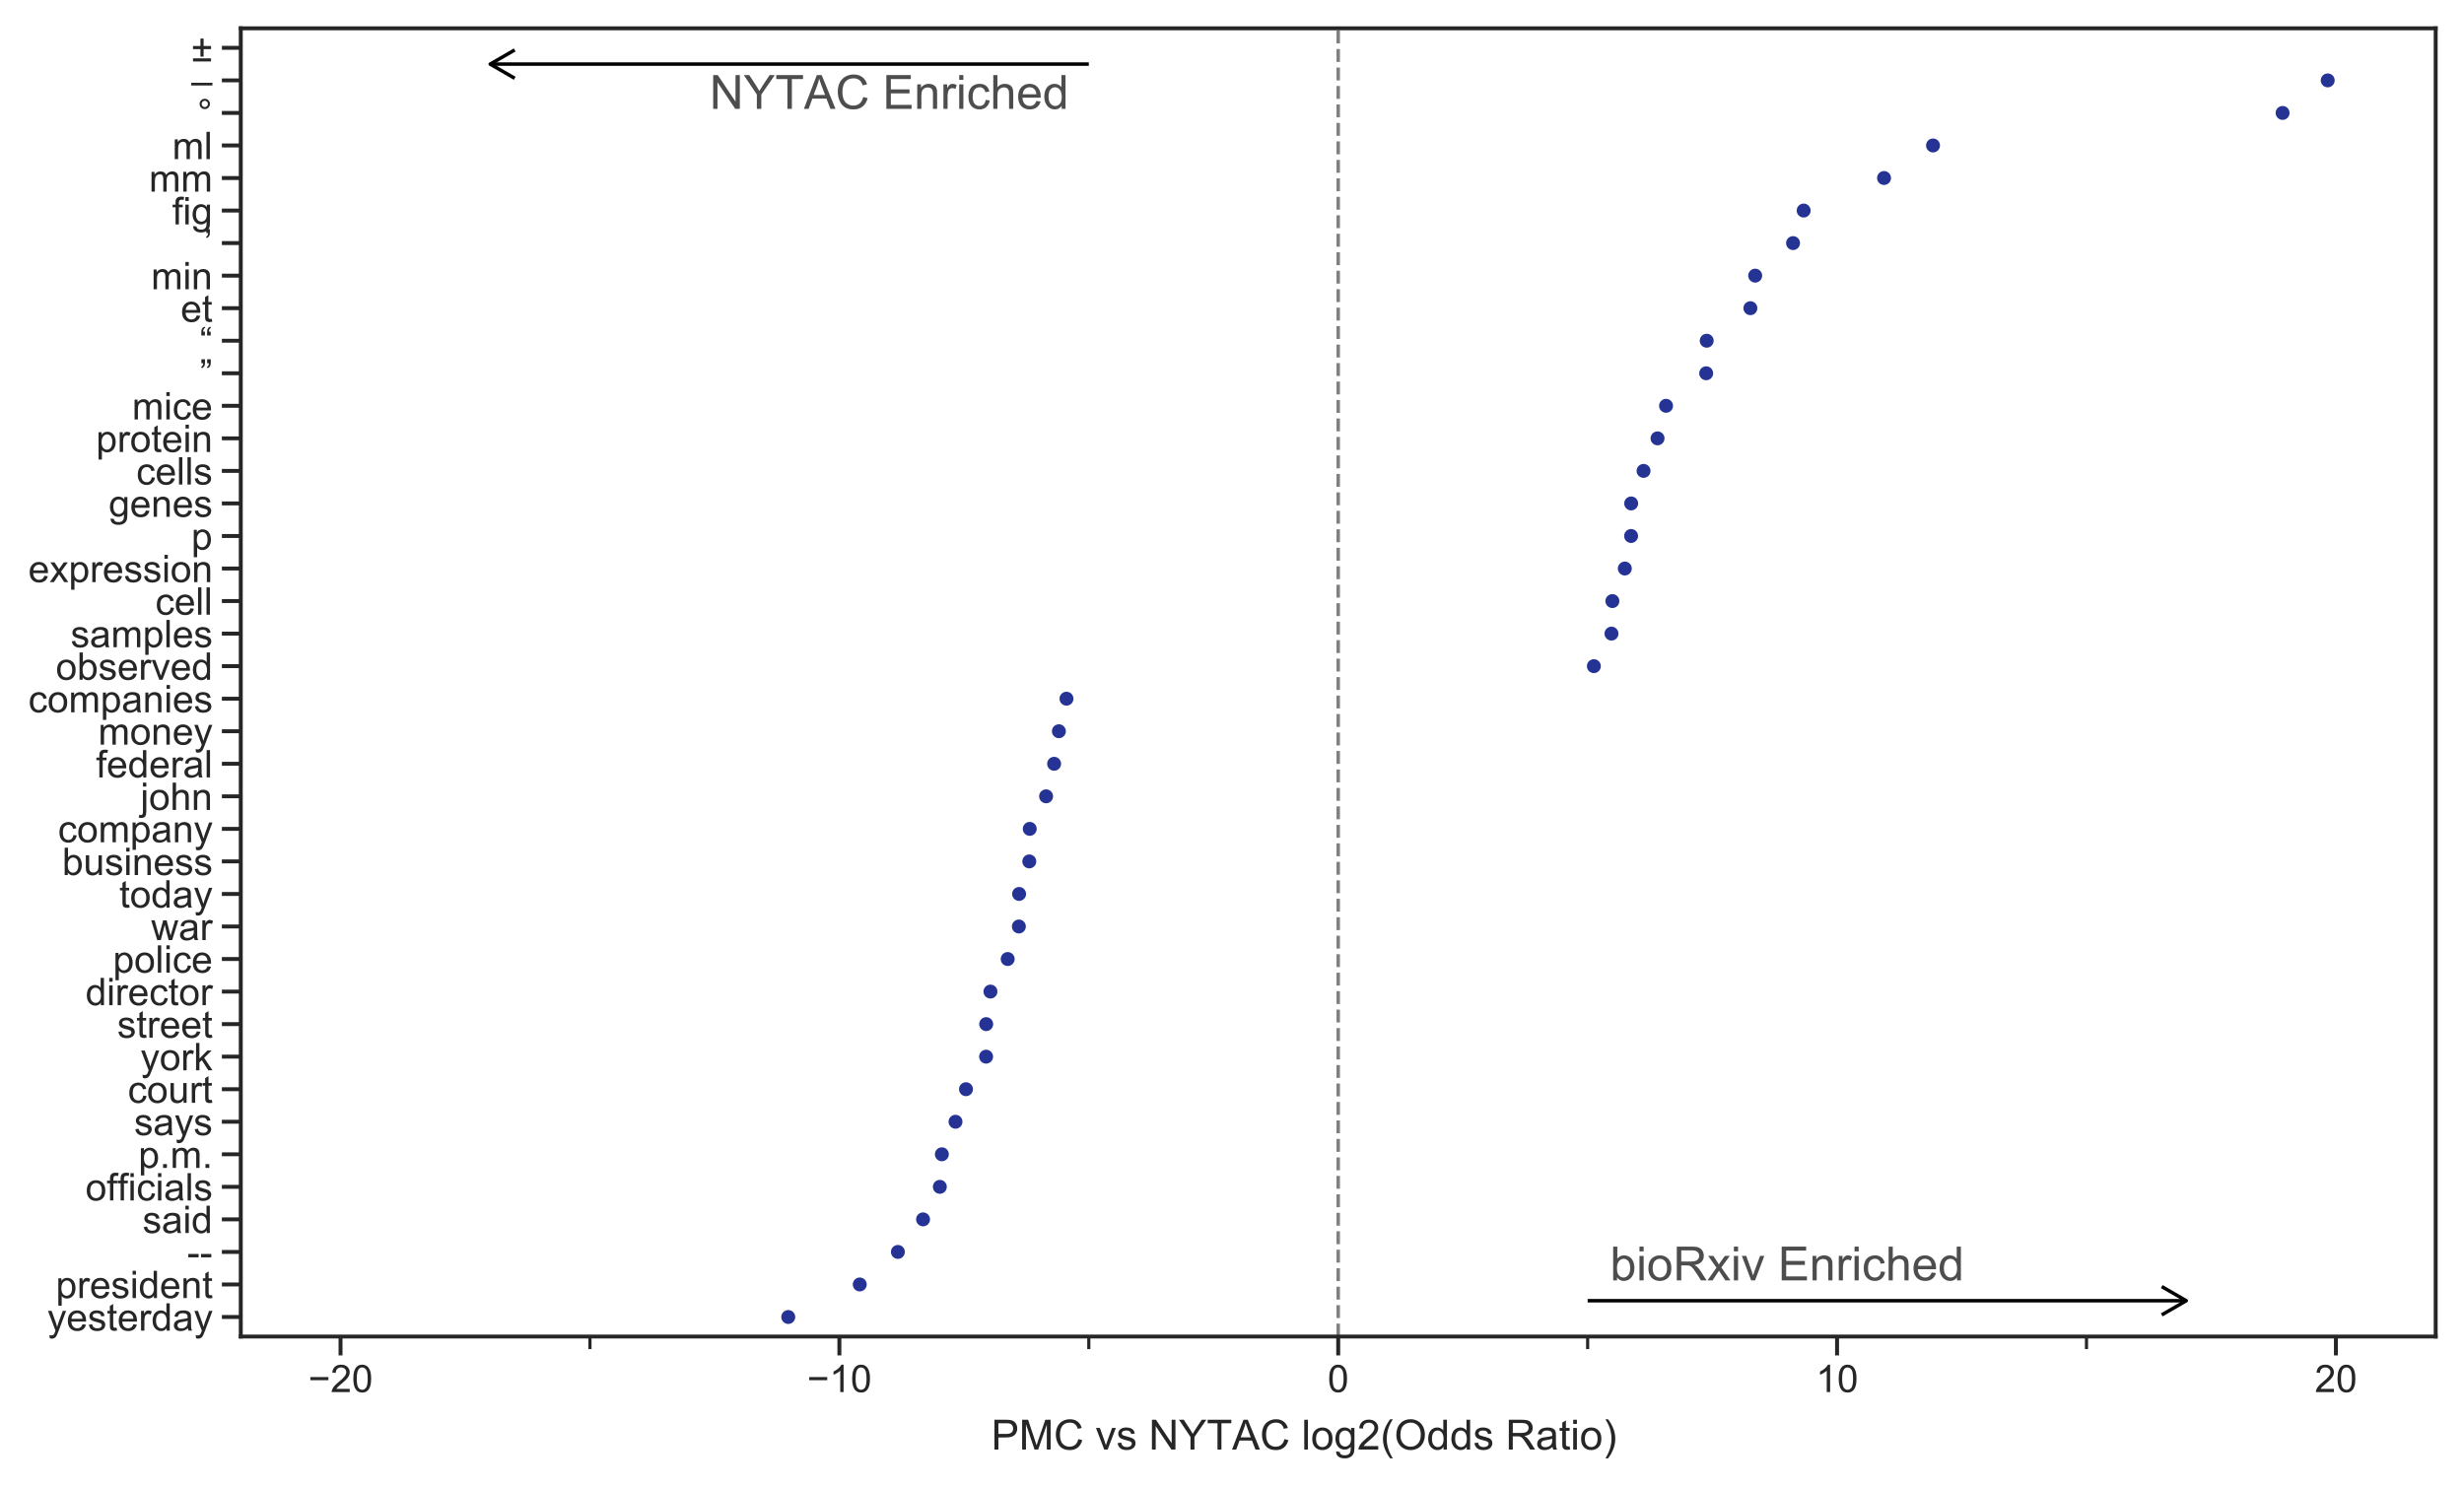 <?xml version="1.0" encoding="utf-8" standalone="no"?>
<!DOCTYPE svg PUBLIC "-//W3C//DTD SVG 1.1//EN"
  "http://www.w3.org/Graphics/SVG/1.1/DTD/svg11.dtd">
<!-- Created with matplotlib (https://matplotlib.org/) -->
<svg height="378.009pt" version="1.1" viewBox="0 0 626.409 378.009" width="626.409pt" xmlns="http://www.w3.org/2000/svg" xmlns:xlink="http://www.w3.org/1999/xlink">
 <defs>
  <style type="text/css">
*{stroke-linecap:butt;stroke-linejoin:round;}
  </style>
 </defs>
 <g id="figure_1">
  <g id="patch_1">
   <path d="M 0 378.009 
L 626.409 378.009 
L 626.409 0 
L 0 0 
z
" style="fill:#ffffff;"/>
  </g>
  <g id="axes_1">
   <g id="patch_2">
    <path d="M 61.209 339.84 
L 619.209 339.84 
L 619.209 7.2 
L 61.209 7.2 
z
" style="fill:#ffffff;"/>
   </g>
   <g id="matplotlib.axis_1">
    <g id="xtick_1">
     <g id="line2d_1">
      <defs>
       <path d="M 0 0 
L 0 4.8 
" id="mf34e13a20d" style="stroke:#262626;"/>
      </defs>
      <g>
       <use style="fill:#262626;stroke:#262626;" x="86.572" xlink:href="#mf34e13a20d" y="339.84"/>
      </g>
     </g>
     <g id="text_1">
      <!-- −20 -->
      <defs>
       <path d="M 52.828 31.203 
L 5.562 31.203 
L 5.562 39.406 
L 52.828 39.406 
z
" id="ArialMT-8722"/>
       <path d="M 50.344 8.453 
L 50.344 0 
L 3.031 0 
Q 2.938 3.172 4.047 6.109 
Q 5.859 10.938 9.828 15.625 
Q 13.812 20.312 21.344 26.469 
Q 33.016 36.031 37.109 41.625 
Q 41.219 47.219 41.219 52.203 
Q 41.219 57.422 37.469 61 
Q 33.734 64.594 27.734 64.594 
Q 21.391 64.594 17.578 60.781 
Q 13.766 56.984 13.719 50.25 
L 4.688 51.172 
Q 5.609 61.281 11.656 66.578 
Q 17.719 71.875 27.938 71.875 
Q 38.234 71.875 44.234 66.156 
Q 50.25 60.453 50.25 52 
Q 50.25 47.703 48.484 43.547 
Q 46.734 39.406 42.656 34.812 
Q 38.578 30.219 29.109 22.219 
Q 21.188 15.578 18.938 13.203 
Q 16.703 10.844 15.234 8.453 
z
" id="ArialMT-50"/>
       <path d="M 4.156 35.297 
Q 4.156 48 6.766 55.734 
Q 9.375 63.484 14.516 67.672 
Q 19.672 71.875 27.484 71.875 
Q 33.25 71.875 37.594 69.547 
Q 41.938 67.234 44.766 62.859 
Q 47.609 58.5 49.219 52.219 
Q 50.828 45.953 50.828 35.297 
Q 50.828 22.703 48.234 14.969 
Q 45.656 7.234 40.5 3 
Q 35.359 -1.219 27.484 -1.219 
Q 17.141 -1.219 11.234 6.203 
Q 4.156 15.141 4.156 35.297 
z
M 13.188 35.297 
Q 13.188 17.672 17.312 11.828 
Q 21.438 6 27.484 6 
Q 33.547 6 37.672 11.859 
Q 41.797 17.719 41.797 35.297 
Q 41.797 52.984 37.672 58.781 
Q 33.547 64.594 27.391 64.594 
Q 21.344 64.594 17.719 59.469 
Q 13.188 52.938 13.188 35.297 
z
" id="ArialMT-48"/>
      </defs>
      <g style="fill:#262626;" transform="translate(78.363 353.969)scale(0.097 -0.097)">
       <use xlink:href="#ArialMT-8722"/>
       <use x="58.398" xlink:href="#ArialMT-50"/>
       <use x="114.014" xlink:href="#ArialMT-48"/>
      </g>
     </g>
    </g>
    <g id="xtick_2">
     <g id="line2d_2">
      <g>
       <use style="fill:#262626;stroke:#262626;" x="213.391" xlink:href="#mf34e13a20d" y="339.84"/>
      </g>
     </g>
     <g id="text_2">
      <!-- −10 -->
      <defs>
       <path d="M 37.25 0 
L 28.469 0 
L 28.469 56 
Q 25.297 52.984 20.141 49.953 
Q 14.984 46.922 10.891 45.406 
L 10.891 53.906 
Q 18.266 57.375 23.781 62.297 
Q 29.297 67.234 31.594 71.875 
L 37.25 71.875 
z
" id="ArialMT-49"/>
      </defs>
      <g style="fill:#262626;" transform="translate(205.181 353.969)scale(0.097 -0.097)">
       <use xlink:href="#ArialMT-8722"/>
       <use x="58.398" xlink:href="#ArialMT-49"/>
       <use x="114.014" xlink:href="#ArialMT-48"/>
      </g>
     </g>
    </g>
    <g id="xtick_3">
     <g id="line2d_3">
      <g>
       <use style="fill:#262626;stroke:#262626;" x="340.209" xlink:href="#mf34e13a20d" y="339.84"/>
      </g>
     </g>
     <g id="text_3">
      <!-- 0 -->
      <g style="fill:#262626;" transform="translate(337.517 353.969)scale(0.097 -0.097)">
       <use xlink:href="#ArialMT-48"/>
      </g>
     </g>
    </g>
    <g id="xtick_4">
     <g id="line2d_4">
      <g>
       <use style="fill:#262626;stroke:#262626;" x="467.027" xlink:href="#mf34e13a20d" y="339.84"/>
      </g>
     </g>
     <g id="text_4">
      <!-- 10 -->
      <g style="fill:#262626;" transform="translate(461.644 353.969)scale(0.097 -0.097)">
       <use xlink:href="#ArialMT-49"/>
       <use x="55.615" xlink:href="#ArialMT-48"/>
      </g>
     </g>
    </g>
    <g id="xtick_5">
     <g id="line2d_5">
      <g>
       <use style="fill:#262626;stroke:#262626;" x="593.845" xlink:href="#mf34e13a20d" y="339.84"/>
      </g>
     </g>
     <g id="text_5">
      <!-- 20 -->
      <g style="fill:#262626;" transform="translate(588.462 353.969)scale(0.097 -0.097)">
       <use xlink:href="#ArialMT-50"/>
       <use x="55.615" xlink:href="#ArialMT-48"/>
      </g>
     </g>
    </g>
    <g id="xtick_6">
     <g id="line2d_6">
      <defs>
       <path d="M 0 0 
L 0 3.2 
" id="m9cfd0acbd0" style="stroke:#262626;stroke-width:0.8;"/>
      </defs>
      <g>
       <use style="fill:#262626;stroke:#262626;stroke-width:0.8;" x="149.982" xlink:href="#m9cfd0acbd0" y="339.84"/>
      </g>
     </g>
    </g>
    <g id="xtick_7">
     <g id="line2d_7">
      <g>
       <use style="fill:#262626;stroke:#262626;stroke-width:0.8;" x="276.8" xlink:href="#m9cfd0acbd0" y="339.84"/>
      </g>
     </g>
    </g>
    <g id="xtick_8">
     <g id="line2d_8">
      <g>
       <use style="fill:#262626;stroke:#262626;stroke-width:0.8;" x="403.618" xlink:href="#m9cfd0acbd0" y="339.84"/>
      </g>
     </g>
    </g>
    <g id="xtick_9">
     <g id="line2d_9">
      <g>
       <use style="fill:#262626;stroke:#262626;stroke-width:0.8;" x="530.436" xlink:href="#m9cfd0acbd0" y="339.84"/>
      </g>
     </g>
    </g>
    <g id="text_6">
     <!-- PMC vs NYTAC log2(Odds Ratio) -->
     <defs>
      <path d="M 7.719 0 
L 7.719 71.578 
L 34.719 71.578 
Q 41.844 71.578 45.609 70.906 
Q 50.875 70.016 54.438 67.547 
Q 58.016 65.094 60.188 60.641 
Q 62.359 56.203 62.359 50.875 
Q 62.359 41.75 56.547 35.422 
Q 50.734 29.109 35.547 29.109 
L 17.188 29.109 
L 17.188 0 
z
M 17.188 37.547 
L 35.688 37.547 
Q 44.875 37.547 48.734 40.969 
Q 52.594 44.391 52.594 50.594 
Q 52.594 55.078 50.312 58.266 
Q 48.047 61.469 44.344 62.5 
Q 41.938 63.141 35.5 63.141 
L 17.188 63.141 
z
" id="ArialMT-80"/>
      <path d="M 7.422 0 
L 7.422 71.578 
L 21.688 71.578 
L 38.625 20.906 
Q 40.969 13.812 42.047 10.297 
Q 43.266 14.203 45.844 21.781 
L 62.984 71.578 
L 75.734 71.578 
L 75.734 0 
L 66.609 0 
L 66.609 59.906 
L 45.797 0 
L 37.25 0 
L 16.547 60.938 
L 16.547 0 
z
" id="ArialMT-77"/>
      <path d="M 58.797 25.094 
L 68.266 22.703 
Q 65.281 11.031 57.547 4.906 
Q 49.812 -1.219 38.625 -1.219 
Q 27.047 -1.219 19.797 3.484 
Q 12.547 8.203 8.766 17.141 
Q 4.984 26.078 4.984 36.328 
Q 4.984 47.516 9.25 55.828 
Q 13.531 64.156 21.406 68.469 
Q 29.297 72.797 38.766 72.797 
Q 49.516 72.797 56.828 67.328 
Q 64.156 61.859 67.047 51.953 
L 57.719 49.75 
Q 55.219 57.562 50.484 61.125 
Q 45.75 64.703 38.578 64.703 
Q 30.328 64.703 24.781 60.734 
Q 19.234 56.781 16.984 50.109 
Q 14.75 43.453 14.75 36.375 
Q 14.75 27.25 17.406 20.438 
Q 20.062 13.625 25.672 10.25 
Q 31.297 6.891 37.844 6.891 
Q 45.797 6.891 51.312 11.469 
Q 56.844 16.062 58.797 25.094 
z
" id="ArialMT-67"/>
      <path id="ArialMT-32"/>
      <path d="M 21 0 
L 1.266 51.859 
L 10.547 51.859 
L 21.688 20.797 
Q 23.484 15.766 25 10.359 
Q 26.172 14.453 28.266 20.219 
L 39.797 51.859 
L 48.828 51.859 
L 29.203 0 
z
" id="ArialMT-118"/>
      <path d="M 3.078 15.484 
L 11.766 16.844 
Q 12.5 11.625 15.844 8.844 
Q 19.188 6.062 25.203 6.062 
Q 31.25 6.062 34.172 8.516 
Q 37.109 10.984 37.109 14.312 
Q 37.109 17.281 34.516 19 
Q 32.719 20.172 25.531 21.969 
Q 15.875 24.422 12.141 26.203 
Q 8.406 27.984 6.469 31.125 
Q 4.547 34.281 4.547 38.094 
Q 4.547 41.547 6.125 44.5 
Q 7.719 47.469 10.453 49.422 
Q 12.5 50.922 16.031 51.969 
Q 19.578 53.031 23.641 53.031 
Q 29.734 53.031 34.344 51.266 
Q 38.969 49.516 41.156 46.5 
Q 43.359 43.5 44.188 38.484 
L 35.594 37.312 
Q 35.016 41.312 32.203 43.547 
Q 29.391 45.797 24.266 45.797 
Q 18.219 45.797 15.625 43.797 
Q 13.031 41.797 13.031 39.109 
Q 13.031 37.406 14.109 36.031 
Q 15.188 34.625 17.484 33.688 
Q 18.797 33.203 25.25 31.453 
Q 34.578 28.953 38.25 27.359 
Q 41.938 25.781 44.031 22.75 
Q 46.141 19.734 46.141 15.234 
Q 46.141 10.844 43.578 6.953 
Q 41.016 3.078 36.172 0.953 
Q 31.344 -1.172 25.25 -1.172 
Q 15.141 -1.172 9.844 3.031 
Q 4.547 7.234 3.078 15.484 
z
" id="ArialMT-115"/>
      <path d="M 7.625 0 
L 7.625 71.578 
L 17.328 71.578 
L 54.938 15.375 
L 54.938 71.578 
L 64.016 71.578 
L 64.016 0 
L 54.297 0 
L 16.703 56.25 
L 16.703 0 
z
" id="ArialMT-78"/>
      <path d="M 27.875 0 
L 27.875 30.328 
L 0.297 71.578 
L 11.812 71.578 
L 25.922 50 
Q 29.828 43.953 33.203 37.891 
Q 36.422 43.5 41.016 50.531 
L 54.891 71.578 
L 65.922 71.578 
L 37.359 30.328 
L 37.359 0 
z
" id="ArialMT-89"/>
      <path d="M 25.922 0 
L 25.922 63.141 
L 2.344 63.141 
L 2.344 71.578 
L 59.078 71.578 
L 59.078 63.141 
L 35.406 63.141 
L 35.406 0 
z
" id="ArialMT-84"/>
      <path d="M -0.141 0 
L 27.344 71.578 
L 37.547 71.578 
L 66.844 0 
L 56.062 0 
L 47.703 21.688 
L 17.781 21.688 
L 9.906 0 
z
M 20.516 29.391 
L 44.781 29.391 
L 37.312 49.219 
Q 33.891 58.25 32.234 64.062 
Q 30.859 57.172 28.375 50.391 
z
" id="ArialMT-65"/>
      <path d="M 6.391 0 
L 6.391 71.578 
L 15.188 71.578 
L 15.188 0 
z
" id="ArialMT-108"/>
      <path d="M 3.328 25.922 
Q 3.328 40.328 11.328 47.266 
Q 18.016 53.031 27.641 53.031 
Q 38.328 53.031 45.109 46.016 
Q 51.906 39.016 51.906 26.656 
Q 51.906 16.656 48.906 10.906 
Q 45.906 5.172 40.156 2 
Q 34.422 -1.172 27.641 -1.172 
Q 16.75 -1.172 10.031 5.812 
Q 3.328 12.797 3.328 25.922 
z
M 12.359 25.922 
Q 12.359 15.969 16.703 11.016 
Q 21.047 6.062 27.641 6.062 
Q 34.188 6.062 38.531 11.031 
Q 42.875 16.016 42.875 26.219 
Q 42.875 35.844 38.5 40.797 
Q 34.125 45.75 27.641 45.75 
Q 21.047 45.75 16.703 40.812 
Q 12.359 35.891 12.359 25.922 
z
" id="ArialMT-111"/>
      <path d="M 4.984 -4.297 
L 13.531 -5.562 
Q 14.062 -9.516 16.5 -11.328 
Q 19.781 -13.766 25.438 -13.766 
Q 31.547 -13.766 34.859 -11.328 
Q 38.188 -8.891 39.359 -4.5 
Q 40.047 -1.812 39.984 6.781 
Q 34.234 0 25.641 0 
Q 14.938 0 9.078 7.719 
Q 3.219 15.438 3.219 26.219 
Q 3.219 33.641 5.906 39.906 
Q 8.594 46.188 13.688 49.609 
Q 18.797 53.031 25.688 53.031 
Q 34.859 53.031 40.828 45.609 
L 40.828 51.859 
L 48.922 51.859 
L 48.922 7.031 
Q 48.922 -5.078 46.453 -10.125 
Q 44 -15.188 38.641 -18.109 
Q 33.297 -21.047 25.484 -21.047 
Q 16.219 -21.047 10.5 -16.875 
Q 4.781 -12.703 4.984 -4.297 
z
M 12.25 26.859 
Q 12.25 16.656 16.297 11.969 
Q 20.359 7.281 26.469 7.281 
Q 32.516 7.281 36.609 11.938 
Q 40.719 16.609 40.719 26.562 
Q 40.719 36.078 36.5 40.906 
Q 32.281 45.75 26.312 45.75 
Q 20.453 45.75 16.344 40.984 
Q 12.25 36.234 12.25 26.859 
z
" id="ArialMT-103"/>
      <path d="M 23.391 -21.047 
Q 16.109 -11.859 11.078 0.438 
Q 6.062 12.75 6.062 25.922 
Q 6.062 37.547 9.812 48.188 
Q 14.203 60.547 23.391 72.797 
L 29.688 72.797 
Q 23.781 62.641 21.875 58.297 
Q 18.891 51.562 17.188 44.234 
Q 15.094 35.109 15.094 25.875 
Q 15.094 2.391 29.688 -21.047 
z
" id="ArialMT-40"/>
      <path d="M 4.828 34.859 
Q 4.828 52.688 14.391 62.766 
Q 23.969 72.859 39.109 72.859 
Q 49.031 72.859 56.984 68.109 
Q 64.938 63.375 69.109 54.906 
Q 73.297 46.438 73.297 35.688 
Q 73.297 24.812 68.891 16.219 
Q 64.5 7.625 56.438 3.203 
Q 48.391 -1.219 39.062 -1.219 
Q 28.953 -1.219 20.984 3.656 
Q 13.031 8.547 8.922 16.984 
Q 4.828 25.438 4.828 34.859 
z
M 14.594 34.719 
Q 14.594 21.781 21.547 14.328 
Q 28.516 6.891 39.016 6.891 
Q 49.703 6.891 56.609 14.406 
Q 63.531 21.922 63.531 35.75 
Q 63.531 44.484 60.578 51 
Q 57.625 57.516 51.922 61.109 
Q 46.234 64.703 39.156 64.703 
Q 29.109 64.703 21.844 57.781 
Q 14.594 50.875 14.594 34.719 
z
" id="ArialMT-79"/>
      <path d="M 40.234 0 
L 40.234 6.547 
Q 35.297 -1.172 25.734 -1.172 
Q 19.531 -1.172 14.328 2.25 
Q 9.125 5.672 6.266 11.797 
Q 3.422 17.922 3.422 25.875 
Q 3.422 33.641 6 39.969 
Q 8.594 46.297 13.766 49.656 
Q 18.953 53.031 25.344 53.031 
Q 30.031 53.031 33.688 51.047 
Q 37.359 49.078 39.656 45.906 
L 39.656 71.578 
L 48.391 71.578 
L 48.391 0 
z
M 12.453 25.875 
Q 12.453 15.922 16.641 10.984 
Q 20.844 6.062 26.562 6.062 
Q 32.328 6.062 36.344 10.766 
Q 40.375 15.484 40.375 25.141 
Q 40.375 35.797 36.266 40.766 
Q 32.172 45.75 26.172 45.75 
Q 20.312 45.75 16.375 40.969 
Q 12.453 36.188 12.453 25.875 
z
" id="ArialMT-100"/>
      <path d="M 7.859 0 
L 7.859 71.578 
L 39.594 71.578 
Q 49.172 71.578 54.141 69.641 
Q 59.125 67.719 62.109 62.828 
Q 65.094 57.953 65.094 52.047 
Q 65.094 44.438 60.156 39.203 
Q 55.219 33.984 44.922 32.562 
Q 48.688 30.766 50.641 29 
Q 54.781 25.203 58.5 19.484 
L 70.953 0 
L 59.031 0 
L 49.562 14.891 
Q 45.406 21.344 42.719 24.75 
Q 40.047 28.172 37.922 29.531 
Q 35.797 30.906 33.594 31.453 
Q 31.984 31.781 28.328 31.781 
L 17.328 31.781 
L 17.328 0 
z
M 17.328 39.984 
L 37.703 39.984 
Q 44.188 39.984 47.844 41.328 
Q 51.516 42.672 53.422 45.625 
Q 55.328 48.578 55.328 52.047 
Q 55.328 57.125 51.641 60.391 
Q 47.953 63.672 39.984 63.672 
L 17.328 63.672 
z
" id="ArialMT-82"/>
      <path d="M 40.438 6.391 
Q 35.547 2.25 31.031 0.531 
Q 26.516 -1.172 21.344 -1.172 
Q 12.797 -1.172 8.203 3 
Q 3.609 7.172 3.609 13.672 
Q 3.609 17.484 5.344 20.625 
Q 7.078 23.781 9.891 25.688 
Q 12.703 27.594 16.219 28.562 
Q 18.797 29.25 24.031 29.891 
Q 34.672 31.156 39.703 32.906 
Q 39.75 34.719 39.75 35.203 
Q 39.75 40.578 37.25 42.781 
Q 33.891 45.75 27.25 45.75 
Q 21.047 45.75 18.094 43.578 
Q 15.141 41.406 13.719 35.891 
L 5.125 37.062 
Q 6.297 42.578 8.984 45.969 
Q 11.672 49.359 16.75 51.188 
Q 21.828 53.031 28.516 53.031 
Q 35.156 53.031 39.297 51.469 
Q 43.453 49.906 45.406 47.531 
Q 47.359 45.172 48.141 41.547 
Q 48.578 39.312 48.578 33.453 
L 48.578 21.734 
Q 48.578 9.469 49.141 6.219 
Q 49.703 2.984 51.375 0 
L 42.188 0 
Q 40.828 2.734 40.438 6.391 
z
M 39.703 26.031 
Q 34.906 24.078 25.344 22.703 
Q 19.922 21.922 17.672 20.938 
Q 15.438 19.969 14.203 18.094 
Q 12.984 16.219 12.984 13.922 
Q 12.984 10.406 15.641 8.062 
Q 18.312 5.719 23.438 5.719 
Q 28.516 5.719 32.469 7.938 
Q 36.422 10.156 38.281 14.016 
Q 39.703 17 39.703 22.797 
z
" id="ArialMT-97"/>
      <path d="M 25.781 7.859 
L 27.047 0.094 
Q 23.344 -0.688 20.406 -0.688 
Q 15.625 -0.688 12.984 0.828 
Q 10.359 2.344 9.281 4.812 
Q 8.203 7.281 8.203 15.188 
L 8.203 45.016 
L 1.766 45.016 
L 1.766 51.859 
L 8.203 51.859 
L 8.203 64.703 
L 16.938 69.969 
L 16.938 51.859 
L 25.781 51.859 
L 25.781 45.016 
L 16.938 45.016 
L 16.938 14.703 
Q 16.938 10.938 17.406 9.859 
Q 17.875 8.797 18.922 8.156 
Q 19.969 7.516 21.922 7.516 
Q 23.391 7.516 25.781 7.859 
z
" id="ArialMT-116"/>
      <path d="M 6.641 61.469 
L 6.641 71.578 
L 15.438 71.578 
L 15.438 61.469 
z
M 6.641 0 
L 6.641 51.859 
L 15.438 51.859 
L 15.438 0 
z
" id="ArialMT-105"/>
      <path d="M 12.359 -21.047 
L 6.062 -21.047 
Q 20.656 2.391 20.656 25.875 
Q 20.656 35.062 18.562 44.094 
Q 16.891 51.422 13.922 58.156 
Q 12.016 62.547 6.062 72.797 
L 12.359 72.797 
Q 21.531 60.547 25.922 48.188 
Q 29.688 37.547 29.688 25.922 
Q 29.688 12.75 24.625 0.438 
Q 19.578 -11.859 12.359 -21.047 
z
" id="ArialMT-41"/>
     </defs>
     <g style="fill:#262626;" transform="translate(251.996 368.587)scale(0.106 -0.106)">
      <use xlink:href="#ArialMT-80"/>
      <use x="66.699" xlink:href="#ArialMT-77"/>
      <use x="150" xlink:href="#ArialMT-67"/>
      <use x="222.217" xlink:href="#ArialMT-32"/>
      <use x="250" xlink:href="#ArialMT-118"/>
      <use x="300" xlink:href="#ArialMT-115"/>
      <use x="350" xlink:href="#ArialMT-32"/>
      <use x="377.783" xlink:href="#ArialMT-78"/>
      <use x="450" xlink:href="#ArialMT-89"/>
      <use x="516.699" xlink:href="#ArialMT-84"/>
      <use x="577.674" xlink:href="#ArialMT-65"/>
      <use x="644.373" xlink:href="#ArialMT-67"/>
      <use x="716.59" xlink:href="#ArialMT-32"/>
      <use x="744.373" xlink:href="#ArialMT-108"/>
      <use x="766.59" xlink:href="#ArialMT-111"/>
      <use x="822.205" xlink:href="#ArialMT-103"/>
      <use x="877.82" xlink:href="#ArialMT-50"/>
      <use x="933.436" xlink:href="#ArialMT-40"/>
      <use x="966.736" xlink:href="#ArialMT-79"/>
      <use x="1044.52" xlink:href="#ArialMT-100"/>
      <use x="1100.135" xlink:href="#ArialMT-100"/>
      <use x="1155.75" xlink:href="#ArialMT-115"/>
      <use x="1205.75" xlink:href="#ArialMT-32"/>
      <use x="1233.533" xlink:href="#ArialMT-82"/>
      <use x="1305.75" xlink:href="#ArialMT-97"/>
      <use x="1361.365" xlink:href="#ArialMT-116"/>
      <use x="1389.148" xlink:href="#ArialMT-105"/>
      <use x="1411.365" xlink:href="#ArialMT-111"/>
      <use x="1466.98" xlink:href="#ArialMT-41"/>
     </g>
    </g>
   </g>
   <g id="matplotlib.axis_2">
    <g id="ytick_1">
     <g id="line2d_10">
      <defs>
       <path d="M 0 0 
L -4.8 0 
" id="md688d0f2dc" style="stroke:#262626;"/>
      </defs>
      <g>
       <use style="fill:#262626;stroke:#262626;" x="61.209" xlink:href="#md688d0f2dc" y="334.875"/>
      </g>
     </g>
     <g id="text_7">
      <!-- yesterday -->
      <defs>
       <path d="M 6.203 -19.969 
L 5.219 -11.719 
Q 8.109 -12.5 10.25 -12.5 
Q 13.188 -12.5 14.938 -11.516 
Q 16.703 -10.547 17.828 -8.797 
Q 18.656 -7.469 20.516 -2.25 
Q 20.75 -1.516 21.297 -0.094 
L 1.609 51.859 
L 11.078 51.859 
L 21.875 21.828 
Q 23.969 16.109 25.641 9.812 
Q 27.156 15.875 29.25 21.625 
L 40.328 51.859 
L 49.125 51.859 
L 29.391 -0.875 
Q 26.219 -9.422 24.469 -12.641 
Q 22.125 -17 19.094 -19.016 
Q 16.062 -21.047 11.859 -21.047 
Q 9.328 -21.047 6.203 -19.969 
z
" id="ArialMT-121"/>
       <path d="M 42.094 16.703 
L 51.172 15.578 
Q 49.031 7.625 43.219 3.219 
Q 37.406 -1.172 28.375 -1.172 
Q 17 -1.172 10.328 5.828 
Q 3.656 12.844 3.656 25.484 
Q 3.656 38.578 10.391 45.797 
Q 17.141 53.031 27.875 53.031 
Q 38.281 53.031 44.875 45.953 
Q 51.469 38.875 51.469 26.031 
Q 51.469 25.25 51.422 23.688 
L 12.75 23.688 
Q 13.234 15.141 17.578 10.594 
Q 21.922 6.062 28.422 6.062 
Q 33.25 6.062 36.672 8.594 
Q 40.094 11.141 42.094 16.703 
z
M 13.234 30.906 
L 42.188 30.906 
Q 41.609 37.453 38.875 40.719 
Q 34.672 45.797 27.984 45.797 
Q 21.922 45.797 17.797 41.75 
Q 13.672 37.703 13.234 30.906 
z
" id="ArialMT-101"/>
       <path d="M 6.5 0 
L 6.5 51.859 
L 14.406 51.859 
L 14.406 44 
Q 17.438 49.516 20 51.266 
Q 22.562 53.031 25.641 53.031 
Q 30.078 53.031 34.672 50.203 
L 31.641 42.047 
Q 28.422 43.953 25.203 43.953 
Q 22.312 43.953 20.016 42.219 
Q 17.719 40.484 16.75 37.406 
Q 15.281 32.719 15.281 27.156 
L 15.281 0 
z
" id="ArialMT-114"/>
      </defs>
      <g style="fill:#262626;" transform="translate(12.045 338.34)scale(0.097 -0.097)">
       <use xlink:href="#ArialMT-121"/>
       <use x="50" xlink:href="#ArialMT-101"/>
       <use x="105.615" xlink:href="#ArialMT-115"/>
       <use x="155.615" xlink:href="#ArialMT-116"/>
       <use x="183.398" xlink:href="#ArialMT-101"/>
       <use x="239.014" xlink:href="#ArialMT-114"/>
       <use x="272.314" xlink:href="#ArialMT-100"/>
       <use x="327.93" xlink:href="#ArialMT-97"/>
       <use x="383.545" xlink:href="#ArialMT-121"/>
      </g>
     </g>
    </g>
    <g id="ytick_2">
     <g id="line2d_11">
      <g>
       <use style="fill:#262626;stroke:#262626;" x="61.209" xlink:href="#md688d0f2dc" y="326.601"/>
      </g>
     </g>
     <g id="text_8">
      <!-- president -->
      <defs>
       <path d="M 6.594 -19.875 
L 6.594 51.859 
L 14.594 51.859 
L 14.594 45.125 
Q 17.438 49.078 21 51.047 
Q 24.562 53.031 29.641 53.031 
Q 36.281 53.031 41.359 49.609 
Q 46.438 46.188 49.016 39.953 
Q 51.609 33.734 51.609 26.312 
Q 51.609 18.359 48.75 11.984 
Q 45.906 5.609 40.453 2.219 
Q 35.016 -1.172 29 -1.172 
Q 24.609 -1.172 21.109 0.688 
Q 17.625 2.547 15.375 5.375 
L 15.375 -19.875 
z
M 14.547 25.641 
Q 14.547 15.625 18.594 10.844 
Q 22.656 6.062 28.422 6.062 
Q 34.281 6.062 38.453 11.016 
Q 42.625 15.969 42.625 26.375 
Q 42.625 36.281 38.547 41.203 
Q 34.469 46.141 28.812 46.141 
Q 23.188 46.141 18.859 40.891 
Q 14.547 35.641 14.547 25.641 
z
" id="ArialMT-112"/>
       <path d="M 6.594 0 
L 6.594 51.859 
L 14.5 51.859 
L 14.5 44.484 
Q 20.219 53.031 31 53.031 
Q 35.688 53.031 39.625 51.344 
Q 43.562 49.656 45.516 46.922 
Q 47.469 44.188 48.25 40.438 
Q 48.734 37.984 48.734 31.891 
L 48.734 0 
L 39.938 0 
L 39.938 31.547 
Q 39.938 36.922 38.906 39.578 
Q 37.891 42.234 35.281 43.812 
Q 32.672 45.406 29.156 45.406 
Q 23.531 45.406 19.453 41.844 
Q 15.375 38.281 15.375 28.328 
L 15.375 0 
z
" id="ArialMT-110"/>
      </defs>
      <g style="fill:#262626;" transform="translate(14.191 330.065)scale(0.097 -0.097)">
       <use xlink:href="#ArialMT-112"/>
       <use x="55.615" xlink:href="#ArialMT-114"/>
       <use x="88.916" xlink:href="#ArialMT-101"/>
       <use x="144.531" xlink:href="#ArialMT-115"/>
       <use x="194.531" xlink:href="#ArialMT-105"/>
       <use x="216.748" xlink:href="#ArialMT-100"/>
       <use x="272.363" xlink:href="#ArialMT-101"/>
       <use x="327.979" xlink:href="#ArialMT-110"/>
       <use x="383.594" xlink:href="#ArialMT-116"/>
      </g>
     </g>
    </g>
    <g id="ytick_3">
     <g id="line2d_12">
      <g>
       <use style="fill:#262626;stroke:#262626;" x="61.209" xlink:href="#md688d0f2dc" y="318.326"/>
      </g>
     </g>
     <g id="text_9">
      <!-- - - -->
      <defs>
       <path d="M 3.172 21.484 
L 3.172 30.328 
L 30.172 30.328 
L 30.172 21.484 
z
" id="ArialMT-45"/>
      </defs>
      <g style="fill:#262626;" transform="translate(47.563 321.79)scale(0.097 -0.097)">
       <use xlink:href="#ArialMT-45"/>
       <use x="33.301" xlink:href="#ArialMT-45"/>
      </g>
     </g>
    </g>
    <g id="ytick_4">
     <g id="line2d_13">
      <g>
       <use style="fill:#262626;stroke:#262626;" x="61.209" xlink:href="#md688d0f2dc" y="310.051"/>
      </g>
     </g>
     <g id="text_10">
      <!-- said -->
      <g style="fill:#262626;" transform="translate(36.252 313.516)scale(0.097 -0.097)">
       <use xlink:href="#ArialMT-115"/>
       <use x="50" xlink:href="#ArialMT-97"/>
       <use x="105.615" xlink:href="#ArialMT-105"/>
       <use x="127.832" xlink:href="#ArialMT-100"/>
      </g>
     </g>
    </g>
    <g id="ytick_5">
     <g id="line2d_14">
      <g>
       <use style="fill:#262626;stroke:#262626;" x="61.209" xlink:href="#md688d0f2dc" y="301.777"/>
      </g>
     </g>
     <g id="text_11">
      <!-- officials -->
      <defs>
       <path d="M 8.688 0 
L 8.688 45.016 
L 0.922 45.016 
L 0.922 51.859 
L 8.688 51.859 
L 8.688 57.375 
Q 8.688 62.594 9.625 65.141 
Q 10.891 68.562 14.078 70.672 
Q 17.281 72.797 23.047 72.797 
Q 26.766 72.797 31.25 71.922 
L 29.938 64.266 
Q 27.203 64.75 24.75 64.75 
Q 20.75 64.75 19.094 63.031 
Q 17.438 61.328 17.438 56.641 
L 17.438 51.859 
L 27.547 51.859 
L 27.547 45.016 
L 17.438 45.016 
L 17.438 0 
z
" id="ArialMT-102"/>
       <path d="M 40.438 19 
L 49.078 17.875 
Q 47.656 8.938 41.812 3.875 
Q 35.984 -1.172 27.484 -1.172 
Q 16.844 -1.172 10.375 5.781 
Q 3.906 12.75 3.906 25.734 
Q 3.906 34.125 6.688 40.422 
Q 9.469 46.734 15.156 49.875 
Q 20.844 53.031 27.547 53.031 
Q 35.984 53.031 41.359 48.75 
Q 46.734 44.484 48.25 36.625 
L 39.703 35.297 
Q 38.484 40.531 35.375 43.156 
Q 32.281 45.797 27.875 45.797 
Q 21.234 45.797 17.078 41.031 
Q 12.938 36.281 12.938 25.984 
Q 12.938 15.531 16.938 10.797 
Q 20.953 6.062 27.391 6.062 
Q 32.562 6.062 36.031 9.234 
Q 39.5 12.406 40.438 19 
z
" id="ArialMT-99"/>
      </defs>
      <g style="fill:#262626;" transform="translate(21.734 305.241)scale(0.097 -0.097)">
       <use xlink:href="#ArialMT-111"/>
       <use x="55.615" xlink:href="#ArialMT-102"/>
       <use x="83.383" xlink:href="#ArialMT-102"/>
       <use x="111.166" xlink:href="#ArialMT-105"/>
       <use x="133.383" xlink:href="#ArialMT-99"/>
       <use x="183.383" xlink:href="#ArialMT-105"/>
       <use x="205.6" xlink:href="#ArialMT-97"/>
       <use x="261.215" xlink:href="#ArialMT-108"/>
       <use x="283.432" xlink:href="#ArialMT-115"/>
      </g>
     </g>
    </g>
    <g id="ytick_6">
     <g id="line2d_15">
      <g>
       <use style="fill:#262626;stroke:#262626;" x="61.209" xlink:href="#md688d0f2dc" y="293.502"/>
      </g>
     </g>
     <g id="text_12">
      <!-- p.m. -->
      <defs>
       <path d="M 9.078 0 
L 9.078 10.016 
L 19.094 10.016 
L 19.094 0 
z
" id="ArialMT-46"/>
       <path d="M 6.594 0 
L 6.594 51.859 
L 14.453 51.859 
L 14.453 44.578 
Q 16.891 48.391 20.938 50.703 
Q 25 53.031 30.172 53.031 
Q 35.938 53.031 39.625 50.641 
Q 43.312 48.25 44.828 43.953 
Q 50.984 53.031 60.844 53.031 
Q 68.562 53.031 72.703 48.75 
Q 76.859 44.484 76.859 35.594 
L 76.859 0 
L 68.109 0 
L 68.109 32.672 
Q 68.109 37.938 67.25 40.25 
Q 66.406 42.578 64.156 43.984 
Q 61.922 45.406 58.891 45.406 
Q 53.422 45.406 49.797 41.766 
Q 46.188 38.141 46.188 30.125 
L 46.188 0 
L 37.406 0 
L 37.406 33.688 
Q 37.406 39.547 35.25 42.469 
Q 33.109 45.406 28.219 45.406 
Q 24.516 45.406 21.359 43.453 
Q 18.219 41.5 16.797 37.734 
Q 15.375 33.984 15.375 26.906 
L 15.375 0 
z
" id="ArialMT-109"/>
      </defs>
      <g style="fill:#262626;" transform="translate(35.184 296.966)scale(0.097 -0.097)">
       <use xlink:href="#ArialMT-112"/>
       <use x="55.615" xlink:href="#ArialMT-46"/>
       <use x="83.398" xlink:href="#ArialMT-109"/>
       <use x="166.699" xlink:href="#ArialMT-46"/>
      </g>
     </g>
    </g>
    <g id="ytick_7">
     <g id="line2d_16">
      <g>
       <use style="fill:#262626;stroke:#262626;" x="61.209" xlink:href="#md688d0f2dc" y="285.227"/>
      </g>
     </g>
     <g id="text_13">
      <!-- says -->
      <g style="fill:#262626;" transform="translate(34.106 288.635)scale(0.097 -0.097)">
       <use xlink:href="#ArialMT-115"/>
       <use x="50" xlink:href="#ArialMT-97"/>
       <use x="105.615" xlink:href="#ArialMT-121"/>
       <use x="155.615" xlink:href="#ArialMT-115"/>
      </g>
     </g>
    </g>
    <g id="ytick_8">
     <g id="line2d_17">
      <g>
       <use style="fill:#262626;stroke:#262626;" x="61.209" xlink:href="#md688d0f2dc" y="276.953"/>
      </g>
     </g>
     <g id="text_14">
      <!-- court -->
      <defs>
       <path d="M 40.578 0 
L 40.578 7.625 
Q 34.516 -1.172 24.125 -1.172 
Q 19.531 -1.172 15.547 0.578 
Q 11.578 2.344 9.641 5 
Q 7.719 7.672 6.938 11.531 
Q 6.391 14.109 6.391 19.734 
L 6.391 51.859 
L 15.188 51.859 
L 15.188 23.094 
Q 15.188 16.219 15.719 13.812 
Q 16.547 10.359 19.234 8.375 
Q 21.922 6.391 25.875 6.391 
Q 29.828 6.391 33.297 8.422 
Q 36.766 10.453 38.203 13.938 
Q 39.656 17.438 39.656 24.078 
L 39.656 51.859 
L 48.438 51.859 
L 48.438 0 
z
" id="ArialMT-117"/>
      </defs>
      <g style="fill:#262626;" transform="translate(32.491 280.417)scale(0.097 -0.097)">
       <use xlink:href="#ArialMT-99"/>
       <use x="50" xlink:href="#ArialMT-111"/>
       <use x="105.615" xlink:href="#ArialMT-117"/>
       <use x="161.23" xlink:href="#ArialMT-114"/>
       <use x="194.531" xlink:href="#ArialMT-116"/>
      </g>
     </g>
    </g>
    <g id="ytick_9">
     <g id="line2d_18">
      <g>
       <use style="fill:#262626;stroke:#262626;" x="61.209" xlink:href="#md688d0f2dc" y="268.678"/>
      </g>
     </g>
     <g id="text_15">
      <!-- york -->
      <defs>
       <path d="M 6.641 0 
L 6.641 71.578 
L 15.438 71.578 
L 15.438 30.766 
L 36.234 51.859 
L 47.609 51.859 
L 27.781 32.625 
L 49.609 0 
L 38.766 0 
L 21.625 26.516 
L 15.438 20.562 
L 15.438 0 
z
" id="ArialMT-107"/>
      </defs>
      <g style="fill:#262626;" transform="translate(35.723 272.143)scale(0.097 -0.097)">
       <use xlink:href="#ArialMT-121"/>
       <use x="50" xlink:href="#ArialMT-111"/>
       <use x="105.615" xlink:href="#ArialMT-114"/>
       <use x="138.916" xlink:href="#ArialMT-107"/>
      </g>
     </g>
    </g>
    <g id="ytick_10">
     <g id="line2d_19">
      <g>
       <use style="fill:#262626;stroke:#262626;" x="61.209" xlink:href="#md688d0f2dc" y="260.404"/>
      </g>
     </g>
     <g id="text_16">
      <!-- street -->
      <g style="fill:#262626;" transform="translate(29.801 263.868)scale(0.097 -0.097)">
       <use xlink:href="#ArialMT-115"/>
       <use x="50" xlink:href="#ArialMT-116"/>
       <use x="77.783" xlink:href="#ArialMT-114"/>
       <use x="111.084" xlink:href="#ArialMT-101"/>
       <use x="166.699" xlink:href="#ArialMT-101"/>
       <use x="222.314" xlink:href="#ArialMT-116"/>
      </g>
     </g>
    </g>
    <g id="ytick_11">
     <g id="line2d_20">
      <g>
       <use style="fill:#262626;stroke:#262626;" x="61.209" xlink:href="#md688d0f2dc" y="252.129"/>
      </g>
     </g>
     <g id="text_17">
      <!-- director -->
      <g style="fill:#262626;" transform="translate(21.734 255.593)scale(0.097 -0.097)">
       <use xlink:href="#ArialMT-100"/>
       <use x="55.615" xlink:href="#ArialMT-105"/>
       <use x="77.832" xlink:href="#ArialMT-114"/>
       <use x="111.133" xlink:href="#ArialMT-101"/>
       <use x="166.748" xlink:href="#ArialMT-99"/>
       <use x="216.748" xlink:href="#ArialMT-116"/>
       <use x="244.531" xlink:href="#ArialMT-111"/>
       <use x="300.146" xlink:href="#ArialMT-114"/>
      </g>
     </g>
    </g>
    <g id="ytick_12">
     <g id="line2d_21">
      <g>
       <use style="fill:#262626;stroke:#262626;" x="61.209" xlink:href="#md688d0f2dc" y="243.854"/>
      </g>
     </g>
     <g id="text_18">
      <!-- police -->
      <g style="fill:#262626;" transform="translate(28.718 247.319)scale(0.097 -0.097)">
       <use xlink:href="#ArialMT-112"/>
       <use x="55.615" xlink:href="#ArialMT-111"/>
       <use x="111.23" xlink:href="#ArialMT-108"/>
       <use x="133.447" xlink:href="#ArialMT-105"/>
       <use x="155.664" xlink:href="#ArialMT-99"/>
       <use x="205.664" xlink:href="#ArialMT-101"/>
      </g>
     </g>
    </g>
    <g id="ytick_13">
     <g id="line2d_22">
      <g>
       <use style="fill:#262626;stroke:#262626;" x="61.209" xlink:href="#md688d0f2dc" y="235.58"/>
      </g>
     </g>
     <g id="text_19">
      <!-- war -->
      <defs>
       <path d="M 16.156 0 
L 0.297 51.859 
L 9.375 51.859 
L 17.625 21.922 
L 20.703 10.797 
Q 20.906 11.625 23.391 21.484 
L 31.641 51.859 
L 40.672 51.859 
L 48.438 21.781 
L 51.031 11.859 
L 54 21.875 
L 62.891 51.859 
L 71.438 51.859 
L 55.219 0 
L 46.094 0 
L 37.844 31.062 
L 35.844 39.891 
L 25.344 0 
z
" id="ArialMT-119"/>
      </defs>
      <g style="fill:#262626;" transform="translate(38.412 239.044)scale(0.097 -0.097)">
       <use xlink:href="#ArialMT-119"/>
       <use x="72.217" xlink:href="#ArialMT-97"/>
       <use x="127.832" xlink:href="#ArialMT-114"/>
      </g>
     </g>
    </g>
    <g id="ytick_14">
     <g id="line2d_23">
      <g>
       <use style="fill:#262626;stroke:#262626;" x="61.209" xlink:href="#md688d0f2dc" y="227.305"/>
      </g>
     </g>
     <g id="text_20">
      <!-- today -->
      <g style="fill:#262626;" transform="translate(30.331 230.769)scale(0.097 -0.097)">
       <use xlink:href="#ArialMT-116"/>
       <use x="27.783" xlink:href="#ArialMT-111"/>
       <use x="83.398" xlink:href="#ArialMT-100"/>
       <use x="139.014" xlink:href="#ArialMT-97"/>
       <use x="194.629" xlink:href="#ArialMT-121"/>
      </g>
     </g>
    </g>
    <g id="ytick_15">
     <g id="line2d_24">
      <g>
       <use style="fill:#262626;stroke:#262626;" x="61.209" xlink:href="#md688d0f2dc" y="219.03"/>
      </g>
     </g>
     <g id="text_21">
      <!-- business -->
      <defs>
       <path d="M 14.703 0 
L 6.547 0 
L 6.547 71.578 
L 15.328 71.578 
L 15.328 46.047 
Q 20.906 53.031 29.547 53.031 
Q 34.328 53.031 38.594 51.094 
Q 42.875 49.172 45.625 45.672 
Q 48.391 42.188 49.953 37.25 
Q 51.516 32.328 51.516 26.703 
Q 51.516 13.375 44.922 6.094 
Q 38.328 -1.172 29.109 -1.172 
Q 19.922 -1.172 14.703 6.5 
z
M 14.594 26.312 
Q 14.594 17 17.141 12.844 
Q 21.297 6.062 28.375 6.062 
Q 34.125 6.062 38.328 11.062 
Q 42.531 16.062 42.531 25.984 
Q 42.531 36.141 38.5 40.969 
Q 34.469 45.797 28.766 45.797 
Q 23 45.797 18.797 40.797 
Q 14.594 35.797 14.594 26.312 
z
" id="ArialMT-98"/>
      </defs>
      <g style="fill:#262626;" transform="translate(15.806 222.495)scale(0.097 -0.097)">
       <use xlink:href="#ArialMT-98"/>
       <use x="55.615" xlink:href="#ArialMT-117"/>
       <use x="111.23" xlink:href="#ArialMT-115"/>
       <use x="161.23" xlink:href="#ArialMT-105"/>
       <use x="183.447" xlink:href="#ArialMT-110"/>
       <use x="239.062" xlink:href="#ArialMT-101"/>
       <use x="294.678" xlink:href="#ArialMT-115"/>
       <use x="344.678" xlink:href="#ArialMT-115"/>
      </g>
     </g>
    </g>
    <g id="ytick_16">
     <g id="line2d_25">
      <g>
       <use style="fill:#262626;stroke:#262626;" x="61.209" xlink:href="#md688d0f2dc" y="210.756"/>
      </g>
     </g>
     <g id="text_22">
      <!-- company -->
      <g style="fill:#262626;" transform="translate(14.734 214.163)scale(0.097 -0.097)">
       <use xlink:href="#ArialMT-99"/>
       <use x="50" xlink:href="#ArialMT-111"/>
       <use x="105.615" xlink:href="#ArialMT-109"/>
       <use x="188.916" xlink:href="#ArialMT-112"/>
       <use x="244.531" xlink:href="#ArialMT-97"/>
       <use x="300.146" xlink:href="#ArialMT-110"/>
       <use x="355.762" xlink:href="#ArialMT-121"/>
      </g>
     </g>
    </g>
    <g id="ytick_17">
     <g id="line2d_26">
      <g>
       <use style="fill:#262626;stroke:#262626;" x="61.209" xlink:href="#md688d0f2dc" y="202.481"/>
      </g>
     </g>
     <g id="text_23">
      <!-- john -->
      <defs>
       <path d="M 6.547 61.375 
L 6.547 71.578 
L 15.328 71.578 
L 15.328 61.375 
z
M -4.594 -20.125 
L -2.938 -12.641 
Q -0.297 -13.328 1.219 -13.328 
Q 3.906 -13.328 5.219 -11.547 
Q 6.547 -9.766 6.547 -2.641 
L 6.547 51.859 
L 15.328 51.859 
L 15.328 -2.828 
Q 15.328 -12.406 12.844 -16.156 
Q 9.672 -21.047 2.297 -21.047 
Q -1.266 -21.047 -4.594 -20.125 
z
" id="ArialMT-106"/>
       <path d="M 6.594 0 
L 6.594 71.578 
L 15.375 71.578 
L 15.375 45.906 
Q 21.531 53.031 30.906 53.031 
Q 36.672 53.031 40.922 50.75 
Q 45.172 48.484 47 44.484 
Q 48.828 40.484 48.828 32.859 
L 48.828 0 
L 40.047 0 
L 40.047 32.859 
Q 40.047 39.453 37.188 42.453 
Q 34.328 45.453 29.109 45.453 
Q 25.203 45.453 21.75 43.422 
Q 18.312 41.406 16.844 37.938 
Q 15.375 34.469 15.375 28.375 
L 15.375 0 
z
" id="ArialMT-104"/>
      </defs>
      <g style="fill:#262626;" transform="translate(35.709 205.946)scale(0.097 -0.097)">
       <use xlink:href="#ArialMT-106"/>
       <use x="22.217" xlink:href="#ArialMT-111"/>
       <use x="77.832" xlink:href="#ArialMT-104"/>
       <use x="133.447" xlink:href="#ArialMT-110"/>
      </g>
     </g>
    </g>
    <g id="ytick_18">
     <g id="line2d_27">
      <g>
       <use style="fill:#262626;stroke:#262626;" x="61.209" xlink:href="#md688d0f2dc" y="194.207"/>
      </g>
     </g>
     <g id="text_24">
      <!-- federal -->
      <g style="fill:#262626;" transform="translate(24.414 197.671)scale(0.097 -0.097)">
       <use xlink:href="#ArialMT-102"/>
       <use x="27.783" xlink:href="#ArialMT-101"/>
       <use x="83.398" xlink:href="#ArialMT-100"/>
       <use x="139.014" xlink:href="#ArialMT-101"/>
       <use x="194.629" xlink:href="#ArialMT-114"/>
       <use x="227.93" xlink:href="#ArialMT-97"/>
       <use x="283.545" xlink:href="#ArialMT-108"/>
      </g>
     </g>
    </g>
    <g id="ytick_19">
     <g id="line2d_28">
      <g>
       <use style="fill:#262626;stroke:#262626;" x="61.209" xlink:href="#md688d0f2dc" y="185.932"/>
      </g>
     </g>
     <g id="text_25">
      <!-- money -->
      <g style="fill:#262626;" transform="translate(24.957 189.34)scale(0.097 -0.097)">
       <use xlink:href="#ArialMT-109"/>
       <use x="83.301" xlink:href="#ArialMT-111"/>
       <use x="138.916" xlink:href="#ArialMT-110"/>
       <use x="194.531" xlink:href="#ArialMT-101"/>
       <use x="250.146" xlink:href="#ArialMT-121"/>
      </g>
     </g>
    </g>
    <g id="ytick_20">
     <g id="line2d_29">
      <g>
       <use style="fill:#262626;stroke:#262626;" x="61.209" xlink:href="#md688d0f2dc" y="177.657"/>
      </g>
     </g>
     <g id="text_26">
      <!-- companies -->
      <g style="fill:#262626;" transform="translate(7.2 181.122)scale(0.097 -0.097)">
       <use xlink:href="#ArialMT-99"/>
       <use x="50" xlink:href="#ArialMT-111"/>
       <use x="105.615" xlink:href="#ArialMT-109"/>
       <use x="188.916" xlink:href="#ArialMT-112"/>
       <use x="244.531" xlink:href="#ArialMT-97"/>
       <use x="300.146" xlink:href="#ArialMT-110"/>
       <use x="355.762" xlink:href="#ArialMT-105"/>
       <use x="377.979" xlink:href="#ArialMT-101"/>
       <use x="433.594" xlink:href="#ArialMT-115"/>
      </g>
     </g>
    </g>
    <g id="ytick_21">
     <g id="line2d_30">
      <g>
       <use style="fill:#262626;stroke:#262626;" x="61.209" xlink:href="#md688d0f2dc" y="169.383"/>
      </g>
     </g>
     <g id="text_27">
      <!-- observed -->
      <g style="fill:#262626;" transform="translate(14.191 172.847)scale(0.097 -0.097)">
       <use xlink:href="#ArialMT-111"/>
       <use x="55.615" xlink:href="#ArialMT-98"/>
       <use x="111.23" xlink:href="#ArialMT-115"/>
       <use x="161.23" xlink:href="#ArialMT-101"/>
       <use x="216.846" xlink:href="#ArialMT-114"/>
       <use x="250.146" xlink:href="#ArialMT-118"/>
       <use x="300.146" xlink:href="#ArialMT-101"/>
       <use x="355.762" xlink:href="#ArialMT-100"/>
      </g>
     </g>
    </g>
    <g id="ytick_22">
     <g id="line2d_31">
      <g>
       <use style="fill:#262626;stroke:#262626;" x="61.209" xlink:href="#md688d0f2dc" y="161.108"/>
      </g>
     </g>
     <g id="text_28">
      <!-- samples -->
      <g style="fill:#262626;" transform="translate(17.966 164.572)scale(0.097 -0.097)">
       <use xlink:href="#ArialMT-115"/>
       <use x="50" xlink:href="#ArialMT-97"/>
       <use x="105.615" xlink:href="#ArialMT-109"/>
       <use x="188.916" xlink:href="#ArialMT-112"/>
       <use x="244.531" xlink:href="#ArialMT-108"/>
       <use x="266.748" xlink:href="#ArialMT-101"/>
       <use x="322.363" xlink:href="#ArialMT-115"/>
      </g>
     </g>
    </g>
    <g id="ytick_23">
     <g id="line2d_32">
      <g>
       <use style="fill:#262626;stroke:#262626;" x="61.209" xlink:href="#md688d0f2dc" y="152.833"/>
      </g>
     </g>
     <g id="text_29">
      <!-- cell -->
      <g style="fill:#262626;" transform="translate(39.484 156.298)scale(0.097 -0.097)">
       <use xlink:href="#ArialMT-99"/>
       <use x="50" xlink:href="#ArialMT-101"/>
       <use x="105.615" xlink:href="#ArialMT-108"/>
       <use x="127.832" xlink:href="#ArialMT-108"/>
      </g>
     </g>
    </g>
    <g id="ytick_24">
     <g id="line2d_33">
      <g>
       <use style="fill:#262626;stroke:#262626;" x="61.209" xlink:href="#md688d0f2dc" y="144.559"/>
      </g>
     </g>
     <g id="text_30">
      <!-- expression -->
      <defs>
       <path d="M 0.734 0 
L 19.672 26.953 
L 2.156 51.859 
L 13.141 51.859 
L 21.094 39.703 
Q 23.344 36.234 24.703 33.891 
Q 26.859 37.109 28.656 39.594 
L 37.406 51.859 
L 47.906 51.859 
L 29.984 27.438 
L 49.266 0 
L 38.484 0 
L 27.828 16.109 
L 25 20.453 
L 11.375 0 
z
" id="ArialMT-120"/>
      </defs>
      <g style="fill:#262626;" transform="translate(7.2 148.023)scale(0.097 -0.097)">
       <use xlink:href="#ArialMT-101"/>
       <use x="55.615" xlink:href="#ArialMT-120"/>
       <use x="105.615" xlink:href="#ArialMT-112"/>
       <use x="161.23" xlink:href="#ArialMT-114"/>
       <use x="194.531" xlink:href="#ArialMT-101"/>
       <use x="250.146" xlink:href="#ArialMT-115"/>
       <use x="300.146" xlink:href="#ArialMT-115"/>
       <use x="350.146" xlink:href="#ArialMT-105"/>
       <use x="372.363" xlink:href="#ArialMT-111"/>
       <use x="427.979" xlink:href="#ArialMT-110"/>
      </g>
     </g>
    </g>
    <g id="ytick_25">
     <g id="line2d_34">
      <g>
       <use style="fill:#262626;stroke:#262626;" x="61.209" xlink:href="#md688d0f2dc" y="136.284"/>
      </g>
     </g>
     <g id="text_31">
      <!-- p -->
      <g style="fill:#262626;" transform="translate(48.626 139.749)scale(0.097 -0.097)">
       <use xlink:href="#ArialMT-112"/>
      </g>
     </g>
    </g>
    <g id="ytick_26">
     <g id="line2d_35">
      <g>
       <use style="fill:#262626;stroke:#262626;" x="61.209" xlink:href="#md688d0f2dc" y="128.01"/>
      </g>
     </g>
     <g id="text_32">
      <!-- genes -->
      <g style="fill:#262626;" transform="translate(27.637 131.417)scale(0.097 -0.097)">
       <use xlink:href="#ArialMT-103"/>
       <use x="55.615" xlink:href="#ArialMT-101"/>
       <use x="111.23" xlink:href="#ArialMT-110"/>
       <use x="166.846" xlink:href="#ArialMT-101"/>
       <use x="222.461" xlink:href="#ArialMT-115"/>
      </g>
     </g>
    </g>
    <g id="ytick_27">
     <g id="line2d_36">
      <g>
       <use style="fill:#262626;stroke:#262626;" x="61.209" xlink:href="#md688d0f2dc" y="119.735"/>
      </g>
     </g>
     <g id="text_33">
      <!-- cells -->
      <g style="fill:#262626;" transform="translate(34.644 123.199)scale(0.097 -0.097)">
       <use xlink:href="#ArialMT-99"/>
       <use x="50" xlink:href="#ArialMT-101"/>
       <use x="105.615" xlink:href="#ArialMT-108"/>
       <use x="127.832" xlink:href="#ArialMT-108"/>
       <use x="150.049" xlink:href="#ArialMT-115"/>
      </g>
     </g>
    </g>
    <g id="ytick_28">
     <g id="line2d_37">
      <g>
       <use style="fill:#262626;stroke:#262626;" x="61.209" xlink:href="#md688d0f2dc" y="111.46"/>
      </g>
     </g>
     <g id="text_34">
      <!-- protein -->
      <g style="fill:#262626;" transform="translate(24.414 114.925)scale(0.097 -0.097)">
       <use xlink:href="#ArialMT-112"/>
       <use x="55.615" xlink:href="#ArialMT-114"/>
       <use x="88.916" xlink:href="#ArialMT-111"/>
       <use x="144.531" xlink:href="#ArialMT-116"/>
       <use x="172.314" xlink:href="#ArialMT-101"/>
       <use x="227.93" xlink:href="#ArialMT-105"/>
       <use x="250.146" xlink:href="#ArialMT-110"/>
      </g>
     </g>
    </g>
    <g id="ytick_29">
     <g id="line2d_38">
      <g>
       <use style="fill:#262626;stroke:#262626;" x="61.209" xlink:href="#md688d0f2dc" y="103.186"/>
      </g>
     </g>
     <g id="text_35">
      <!-- mice -->
      <g style="fill:#262626;" transform="translate(33.572 106.65)scale(0.097 -0.097)">
       <use xlink:href="#ArialMT-109"/>
       <use x="83.301" xlink:href="#ArialMT-105"/>
       <use x="105.518" xlink:href="#ArialMT-99"/>
       <use x="155.518" xlink:href="#ArialMT-101"/>
      </g>
     </g>
    </g>
    <g id="ytick_30">
     <g id="line2d_39">
      <g>
       <use style="fill:#262626;stroke:#262626;" x="61.209" xlink:href="#md688d0f2dc" y="94.911"/>
      </g>
     </g>
     <g id="text_36">
      <!-- ” -->
      <defs>
       <path d="M 4.25 62.109 
L 4.25 72.312 
L 13.672 72.312 
L 13.672 64.266 
Q 13.672 57.719 12.156 54.828 
Q 10.062 50.875 5.609 48.875 
L 3.469 52.344 
Q 6.109 53.422 7.391 55.734 
Q 8.688 58.062 8.844 62.109 
z
M 19.391 62.109 
L 19.391 72.312 
L 28.812 72.312 
L 28.812 64.266 
Q 28.812 57.719 27.297 54.828 
Q 25.203 50.875 20.75 48.875 
L 18.609 52.344 
Q 21.234 53.422 22.531 55.734 
Q 23.828 58.062 23.969 62.109 
z
" id="ArialMT-8221"/>
      </defs>
      <g style="fill:#262626;" transform="translate(50.786 98.375)scale(0.097 -0.097)">
       <use xlink:href="#ArialMT-8221"/>
      </g>
     </g>
    </g>
    <g id="ytick_31">
     <g id="line2d_40">
      <g>
       <use style="fill:#262626;stroke:#262626;" x="61.209" xlink:href="#md688d0f2dc" y="86.636"/>
      </g>
     </g>
     <g id="text_37">
      <!-- “ -->
      <defs>
       <path d="M 13.484 59.578 
L 13.484 49.359 
L 4.047 49.359 
L 4.047 57.422 
Q 4.047 63.969 5.609 66.891 
Q 7.672 70.797 12.109 72.797 
L 14.266 69.391 
Q 11.578 68.266 10.297 66.031 
Q 9.031 63.812 8.891 59.578 
z
M 28.609 59.578 
L 28.609 49.359 
L 19.188 49.359 
L 19.188 57.422 
Q 19.188 63.969 20.75 66.891 
Q 22.797 70.797 27.25 72.797 
L 29.391 69.391 
Q 26.703 68.266 25.438 66.031 
Q 24.172 63.812 24.031 59.578 
z
" id="ArialMT-8220"/>
      </defs>
      <g style="fill:#262626;" transform="translate(50.786 90.101)scale(0.097 -0.097)">
       <use xlink:href="#ArialMT-8220"/>
      </g>
     </g>
    </g>
    <g id="ytick_32">
     <g id="line2d_41">
      <g>
       <use style="fill:#262626;stroke:#262626;" x="61.209" xlink:href="#md688d0f2dc" y="78.362"/>
      </g>
     </g>
     <g id="text_38">
      <!-- et -->
      <g style="fill:#262626;" transform="translate(45.937 81.826)scale(0.097 -0.097)">
       <use xlink:href="#ArialMT-101"/>
       <use x="55.615" xlink:href="#ArialMT-116"/>
      </g>
     </g>
    </g>
    <g id="ytick_33">
     <g id="line2d_42">
      <g>
       <use style="fill:#262626;stroke:#262626;" x="61.209" xlink:href="#md688d0f2dc" y="70.087"/>
      </g>
     </g>
     <g id="text_39">
      <!-- min -->
      <g style="fill:#262626;" transform="translate(38.412 73.552)scale(0.097 -0.097)">
       <use xlink:href="#ArialMT-109"/>
       <use x="83.301" xlink:href="#ArialMT-105"/>
       <use x="105.518" xlink:href="#ArialMT-110"/>
      </g>
     </g>
    </g>
    <g id="ytick_34">
     <g id="line2d_43">
      <g>
       <use style="fill:#262626;stroke:#262626;" x="61.209" xlink:href="#md688d0f2dc" y="61.813"/>
      </g>
     </g>
     <g id="text_40">
      <!-- ’ -->
      <defs>
       <path d="M 6.062 62.109 
L 6.062 72.312 
L 15.484 72.312 
L 15.484 64.266 
Q 15.484 57.719 13.969 54.828 
Q 11.859 50.875 7.422 48.875 
L 5.281 52.344 
Q 7.906 53.422 9.203 55.734 
Q 10.5 58.062 10.641 62.109 
z
" id="ArialMT-8217"/>
      </defs>
      <g style="fill:#262626;" transform="translate(51.858 65.277)scale(0.097 -0.097)">
       <use xlink:href="#ArialMT-8217"/>
      </g>
     </g>
    </g>
    <g id="ytick_35">
     <g id="line2d_44">
      <g>
       <use style="fill:#262626;stroke:#262626;" x="61.209" xlink:href="#md688d0f2dc" y="53.538"/>
      </g>
     </g>
     <g id="text_41">
      <!-- fig -->
      <g style="fill:#262626;" transform="translate(43.786 57.061)scale(0.097 -0.097)">
       <use xlink:href="#ArialMT-102"/>
       <use x="27.783" xlink:href="#ArialMT-105"/>
       <use x="50" xlink:href="#ArialMT-103"/>
      </g>
     </g>
    </g>
    <g id="ytick_36">
     <g id="line2d_45">
      <g>
       <use style="fill:#262626;stroke:#262626;" x="61.209" xlink:href="#md688d0f2dc" y="45.263"/>
      </g>
     </g>
     <g id="text_42">
      <!-- mm -->
      <g style="fill:#262626;" transform="translate(37.883 48.728)scale(0.097 -0.097)">
       <use xlink:href="#ArialMT-109"/>
       <use x="83.301" xlink:href="#ArialMT-109"/>
      </g>
     </g>
    </g>
    <g id="ytick_37">
     <g id="line2d_46">
      <g>
       <use style="fill:#262626;stroke:#262626;" x="61.209" xlink:href="#md688d0f2dc" y="36.989"/>
      </g>
     </g>
     <g id="text_43">
      <!-- ml -->
      <g style="fill:#262626;" transform="translate(43.795 40.453)scale(0.097 -0.097)">
       <use xlink:href="#ArialMT-109"/>
       <use x="83.301" xlink:href="#ArialMT-108"/>
      </g>
     </g>
    </g>
    <g id="ytick_38">
     <g id="line2d_47">
      <g>
       <use style="fill:#262626;stroke:#262626;" x="61.209" xlink:href="#md688d0f2dc" y="28.714"/>
      </g>
     </g>
     <g id="text_44">
      <!-- ° -->
      <defs>
       <path d="M 6.25 59.281 
Q 6.25 64.891 10.219 68.844 
Q 14.203 72.797 19.781 72.797 
Q 25.438 72.797 29.391 68.844 
Q 33.344 64.891 33.344 59.281 
Q 33.344 53.656 29.359 49.672 
Q 25.391 45.703 19.781 45.703 
Q 14.203 45.703 10.219 49.656 
Q 6.25 53.609 6.25 59.281 
z
M 11.578 59.281 
Q 11.578 55.859 13.984 53.438 
Q 16.406 51.031 19.828 51.031 
Q 23.188 51.031 25.609 53.438 
Q 28.031 55.859 28.031 59.281 
Q 28.031 62.703 25.609 65.109 
Q 23.188 67.531 19.828 67.531 
Q 16.406 67.531 13.984 65.109 
Q 11.578 62.703 11.578 59.281 
z
" id="ArialMT-176"/>
      </defs>
      <g style="fill:#262626;" transform="translate(50.138 32.178)scale(0.097 -0.097)">
       <use xlink:href="#ArialMT-176"/>
      </g>
     </g>
    </g>
    <g id="ytick_39">
     <g id="line2d_48">
      <g>
       <use style="fill:#262626;stroke:#262626;" x="61.209" xlink:href="#md688d0f2dc" y="20.439"/>
      </g>
     </g>
     <g id="text_45">
      <!-- – -->
      <defs>
       <path d="M -0.203 22.359 
L -0.203 29.438 
L 55.422 29.438 
L 55.422 22.359 
z
" id="ArialMT-8211"/>
      </defs>
      <g style="fill:#262626;" transform="translate(48.626 23.904)scale(0.097 -0.097)">
       <use xlink:href="#ArialMT-8211"/>
      </g>
     </g>
    </g>
    <g id="ytick_40">
     <g id="line2d_49">
      <g>
       <use style="fill:#262626;stroke:#262626;" x="61.209" xlink:href="#md688d0f2dc" y="12.165"/>
      </g>
     </g>
     <g id="text_46">
      <!-- ± -->
      <defs>
       <path d="M 23.297 12.703 
L 23.297 32.375 
L 3.812 32.375 
L 3.812 40.531 
L 23.297 40.531 
L 23.297 60.016 
L 31.594 60.016 
L 31.594 40.531 
L 51.078 40.531 
L 51.078 32.375 
L 31.594 32.375 
L 31.594 12.703 
z
M 51.078 0 
L 3.812 0 
L 3.812 8.203 
L 51.078 8.203 
z
" id="ArialMT-177"/>
      </defs>
      <g style="fill:#262626;" transform="translate(48.695 15.629)scale(0.097 -0.097)">
       <use xlink:href="#ArialMT-177"/>
      </g>
     </g>
    </g>
   </g>
   <g id="PathCollection_1">
    <path clip-path="url(#p789df2ca26)" d="M 591.762 21.769 
C 592.115 21.769 592.453 21.629 592.702 21.379 
C 592.952 21.13 593.092 20.792 593.092 20.439 
C 593.092 20.087 592.952 19.749 592.702 19.499 
C 592.453 19.25 592.115 19.11 591.762 19.11 
C 591.41 19.11 591.072 19.25 590.822 19.499 
C 590.573 19.749 590.433 20.087 590.433 20.439 
C 590.433 20.792 590.573 21.13 590.822 21.379 
C 591.072 21.629 591.41 21.769 591.762 21.769 
z
" style="fill:#253494;stroke:#253494;stroke-width:0.886;"/>
    <path clip-path="url(#p789df2ca26)" d="M 580.292 30.043 
C 580.644 30.043 580.983 29.903 581.232 29.654 
C 581.481 29.405 581.621 29.067 581.621 28.714 
C 581.621 28.361 581.481 28.023 581.232 27.774 
C 580.983 27.525 580.644 27.385 580.292 27.385 
C 579.939 27.385 579.601 27.525 579.352 27.774 
C 579.103 28.023 578.963 28.361 578.963 28.714 
C 578.963 29.067 579.103 29.405 579.352 29.654 
C 579.601 29.903 579.939 30.043 580.292 30.043 
z
" style="fill:#253494;stroke:#253494;stroke-width:0.886;"/>
    <path clip-path="url(#p789df2ca26)" d="M 491.421 38.318 
C 491.774 38.318 492.112 38.178 492.361 37.929 
C 492.61 37.679 492.751 37.341 492.751 36.989 
C 492.751 36.636 492.61 36.298 492.361 36.049 
C 492.112 35.799 491.774 35.659 491.421 35.659 
C 491.069 35.659 490.731 35.799 490.481 36.049 
C 490.232 36.298 490.092 36.636 490.092 36.989 
C 490.092 37.341 490.232 37.679 490.481 37.929 
C 490.731 38.178 491.069 38.318 491.421 38.318 
z
" style="fill:#253494;stroke:#253494;stroke-width:0.886;"/>
    <path clip-path="url(#p789df2ca26)" d="M 478.968 46.593 
C 479.321 46.593 479.659 46.453 479.908 46.203 
C 480.158 45.954 480.298 45.616 480.298 45.263 
C 480.298 44.911 480.158 44.573 479.908 44.323 
C 479.659 44.074 479.321 43.934 478.968 43.934 
C 478.616 43.934 478.278 44.074 478.028 44.323 
C 477.779 44.573 477.639 44.911 477.639 45.263 
C 477.639 45.616 477.779 45.954 478.028 46.203 
C 478.278 46.453 478.616 46.593 478.968 46.593 
z
" style="fill:#253494;stroke:#253494;stroke-width:0.886;"/>
    <path clip-path="url(#p789df2ca26)" d="M 458.533 54.867 
C 458.886 54.867 459.224 54.727 459.473 54.478 
C 459.722 54.229 459.863 53.89 459.863 53.538 
C 459.863 53.185 459.722 52.847 459.473 52.598 
C 459.224 52.349 458.886 52.209 458.533 52.209 
C 458.181 52.209 457.842 52.349 457.593 52.598 
C 457.344 52.847 457.204 53.185 457.204 53.538 
C 457.204 53.89 457.344 54.229 457.593 54.478 
C 457.842 54.727 458.181 54.867 458.533 54.867 
z
" style="fill:#253494;stroke:#253494;stroke-width:0.886;"/>
    <path clip-path="url(#p789df2ca26)" d="M 455.84 63.142 
C 456.193 63.142 456.531 63.002 456.78 62.753 
C 457.029 62.503 457.169 62.165 457.169 61.813 
C 457.169 61.46 457.029 61.122 456.78 60.873 
C 456.531 60.623 456.193 60.483 455.84 60.483 
C 455.488 60.483 455.149 60.623 454.9 60.873 
C 454.651 61.122 454.511 61.46 454.511 61.813 
C 454.511 62.165 454.651 62.503 454.9 62.753 
C 455.149 63.002 455.488 63.142 455.84 63.142 
z
" style="fill:#253494;stroke:#253494;stroke-width:0.886;"/>
    <path clip-path="url(#p789df2ca26)" d="M 446.213 71.417 
C 446.565 71.417 446.903 71.276 447.153 71.027 
C 447.402 70.778 447.542 70.44 447.542 70.087 
C 447.542 69.735 447.402 69.396 447.153 69.147 
C 446.903 68.898 446.565 68.758 446.213 68.758 
C 445.86 68.758 445.522 68.898 445.273 69.147 
C 445.023 69.396 444.883 69.735 444.883 70.087 
C 444.883 70.44 445.023 70.778 445.273 71.027 
C 445.522 71.276 445.86 71.417 446.213 71.417 
z
" style="fill:#253494;stroke:#253494;stroke-width:0.886;"/>
    <path clip-path="url(#p789df2ca26)" d="M 444.99 79.691 
C 445.343 79.691 445.681 79.551 445.93 79.302 
C 446.179 79.052 446.319 78.714 446.319 78.362 
C 446.319 78.009 446.179 77.671 445.93 77.422 
C 445.681 77.173 445.343 77.032 444.99 77.032 
C 444.638 77.032 444.299 77.173 444.05 77.422 
C 443.801 77.671 443.661 78.009 443.661 78.362 
C 443.661 78.714 443.801 79.052 444.05 79.302 
C 444.299 79.551 444.638 79.691 444.99 79.691 
z
" style="fill:#253494;stroke:#253494;stroke-width:0.886;"/>
    <path clip-path="url(#p789df2ca26)" d="M 433.886 87.966 
C 434.239 87.966 434.577 87.826 434.826 87.576 
C 435.075 87.327 435.215 86.989 435.215 86.636 
C 435.215 86.284 435.075 85.946 434.826 85.696 
C 434.577 85.447 434.239 85.307 433.886 85.307 
C 433.533 85.307 433.195 85.447 432.946 85.696 
C 432.697 85.946 432.557 86.284 432.557 86.636 
C 432.557 86.989 432.697 87.327 432.946 87.576 
C 433.195 87.826 433.533 87.966 433.886 87.966 
z
" style="fill:#253494;stroke:#253494;stroke-width:0.886;"/>
    <path clip-path="url(#p789df2ca26)" d="M 433.756 96.24 
C 434.108 96.24 434.446 96.1 434.696 95.851 
C 434.945 95.602 435.085 95.264 435.085 94.911 
C 435.085 94.558 434.945 94.22 434.696 93.971 
C 434.446 93.722 434.108 93.582 433.756 93.582 
C 433.403 93.582 433.065 93.722 432.816 93.971 
C 432.567 94.22 432.426 94.558 432.426 94.911 
C 432.426 95.264 432.567 95.602 432.816 95.851 
C 433.065 96.1 433.403 96.24 433.756 96.24 
z
" style="fill:#253494;stroke:#253494;stroke-width:0.886;"/>
    <path clip-path="url(#p789df2ca26)" d="M 423.551 104.515 
C 423.903 104.515 424.241 104.375 424.491 104.126 
C 424.74 103.876 424.88 103.538 424.88 103.186 
C 424.88 102.833 424.74 102.495 424.491 102.246 
C 424.241 101.996 423.903 101.856 423.551 101.856 
C 423.198 101.856 422.86 101.996 422.611 102.246 
C 422.361 102.495 422.221 102.833 422.221 103.186 
C 422.221 103.538 422.361 103.876 422.611 104.126 
C 422.86 104.375 423.198 104.515 423.551 104.515 
z
" style="fill:#253494;stroke:#253494;stroke-width:0.886;"/>
    <path clip-path="url(#p789df2ca26)" d="M 421.388 112.79 
C 421.741 112.79 422.079 112.65 422.328 112.4 
C 422.578 112.151 422.718 111.813 422.718 111.46 
C 422.718 111.108 422.578 110.77 422.328 110.52 
C 422.079 110.271 421.741 110.131 421.388 110.131 
C 421.036 110.131 420.698 110.271 420.448 110.52 
C 420.199 110.77 420.059 111.108 420.059 111.46 
C 420.059 111.813 420.199 112.151 420.448 112.4 
C 420.698 112.65 421.036 112.79 421.388 112.79 
z
" style="fill:#253494;stroke:#253494;stroke-width:0.886;"/>
    <path clip-path="url(#p789df2ca26)" d="M 417.833 121.064 
C 418.185 121.064 418.523 120.924 418.773 120.675 
C 419.022 120.426 419.162 120.087 419.162 119.735 
C 419.162 119.382 419.022 119.044 418.773 118.795 
C 418.523 118.546 418.185 118.406 417.833 118.406 
C 417.48 118.406 417.142 118.546 416.893 118.795 
C 416.643 119.044 416.503 119.382 416.503 119.735 
C 416.503 120.087 416.643 120.426 416.893 120.675 
C 417.142 120.924 417.48 121.064 417.833 121.064 
z
" style="fill:#253494;stroke:#253494;stroke-width:0.886;"/>
    <path clip-path="url(#p789df2ca26)" d="M 414.685 129.339 
C 415.038 129.339 415.376 129.199 415.625 128.95 
C 415.874 128.7 416.015 128.362 416.015 128.01 
C 416.015 127.657 415.874 127.319 415.625 127.07 
C 415.376 126.82 415.038 126.68 414.685 126.68 
C 414.333 126.68 413.994 126.82 413.745 127.07 
C 413.496 127.319 413.356 127.657 413.356 128.01 
C 413.356 128.362 413.496 128.7 413.745 128.95 
C 413.994 129.199 414.333 129.339 414.685 129.339 
z
" style="fill:#253494;stroke:#253494;stroke-width:0.886;"/>
    <path clip-path="url(#p789df2ca26)" d="M 414.665 137.614 
C 415.017 137.614 415.356 137.473 415.605 137.224 
C 415.854 136.975 415.994 136.637 415.994 136.284 
C 415.994 135.932 415.854 135.593 415.605 135.344 
C 415.356 135.095 415.017 134.955 414.665 134.955 
C 414.312 134.955 413.974 135.095 413.725 135.344 
C 413.476 135.593 413.336 135.932 413.336 136.284 
C 413.336 136.637 413.476 136.975 413.725 137.224 
C 413.974 137.473 414.312 137.614 414.665 137.614 
z
" style="fill:#253494;stroke:#253494;stroke-width:0.886;"/>
    <path clip-path="url(#p789df2ca26)" d="M 413.068 145.888 
C 413.421 145.888 413.759 145.748 414.008 145.499 
C 414.257 145.25 414.397 144.911 414.397 144.559 
C 414.397 144.206 414.257 143.868 414.008 143.619 
C 413.759 143.37 413.421 143.229 413.068 143.229 
C 412.715 143.229 412.377 143.37 412.128 143.619 
C 411.879 143.868 411.739 144.206 411.739 144.559 
C 411.739 144.911 411.879 145.25 412.128 145.499 
C 412.377 145.748 412.715 145.888 413.068 145.888 
z
" style="fill:#253494;stroke:#253494;stroke-width:0.886;"/>
    <path clip-path="url(#p789df2ca26)" d="M 409.91 154.163 
C 410.262 154.163 410.6 154.023 410.85 153.773 
C 411.099 153.524 411.239 153.186 411.239 152.833 
C 411.239 152.481 411.099 152.143 410.85 151.893 
C 410.6 151.644 410.262 151.504 409.91 151.504 
C 409.557 151.504 409.219 151.644 408.97 151.893 
C 408.72 152.143 408.58 152.481 408.58 152.833 
C 408.58 153.186 408.72 153.524 408.97 153.773 
C 409.219 154.023 409.557 154.163 409.91 154.163 
z
" style="fill:#253494;stroke:#253494;stroke-width:0.886;"/>
    <path clip-path="url(#p789df2ca26)" d="M 409.674 162.437 
C 410.027 162.437 410.365 162.297 410.614 162.048 
C 410.864 161.799 411.004 161.461 411.004 161.108 
C 411.004 160.756 410.864 160.417 410.614 160.168 
C 410.365 159.919 410.027 159.779 409.674 159.779 
C 409.322 159.779 408.984 159.919 408.734 160.168 
C 408.485 160.417 408.345 160.756 408.345 161.108 
C 408.345 161.461 408.485 161.799 408.734 162.048 
C 408.984 162.297 409.322 162.437 409.674 162.437 
z
" style="fill:#253494;stroke:#253494;stroke-width:0.886;"/>
    <path clip-path="url(#p789df2ca26)" d="M 405.2 170.712 
C 405.552 170.712 405.89 170.572 406.139 170.323 
C 406.389 170.073 406.529 169.735 406.529 169.383 
C 406.529 169.03 406.389 168.692 406.139 168.443 
C 405.89 168.193 405.552 168.053 405.2 168.053 
C 404.847 168.053 404.509 168.193 404.26 168.443 
C 404.01 168.692 403.87 169.03 403.87 169.383 
C 403.87 169.735 404.01 170.073 404.26 170.323 
C 404.509 170.572 404.847 170.712 405.2 170.712 
z
" style="fill:#253494;stroke:#253494;stroke-width:0.886;"/>
    <path clip-path="url(#p789df2ca26)" d="M 271.125 178.987 
C 271.477 178.987 271.816 178.847 272.065 178.597 
C 272.314 178.348 272.454 178.01 272.454 177.657 
C 272.454 177.305 272.314 176.967 272.065 176.717 
C 271.816 176.468 271.477 176.328 271.125 176.328 
C 270.772 176.328 270.434 176.468 270.185 176.717 
C 269.936 176.967 269.795 177.305 269.795 177.657 
C 269.795 178.01 269.936 178.348 270.185 178.597 
C 270.434 178.847 270.772 178.987 271.125 178.987 
z
" style="fill:#253494;stroke:#253494;stroke-width:0.886;"/>
    <path clip-path="url(#p789df2ca26)" d="M 269.195 187.261 
C 269.548 187.261 269.886 187.121 270.135 186.872 
C 270.385 186.623 270.525 186.284 270.525 185.932 
C 270.525 185.579 270.385 185.241 270.135 184.992 
C 269.886 184.743 269.548 184.603 269.195 184.603 
C 268.843 184.603 268.505 184.743 268.255 184.992 
C 268.006 185.241 267.866 185.579 267.866 185.932 
C 267.866 186.284 268.006 186.623 268.255 186.872 
C 268.505 187.121 268.843 187.261 269.195 187.261 
z
" style="fill:#253494;stroke:#253494;stroke-width:0.886;"/>
    <path clip-path="url(#p789df2ca26)" d="M 267.98 195.536 
C 268.333 195.536 268.671 195.396 268.92 195.147 
C 269.17 194.897 269.31 194.559 269.31 194.207 
C 269.31 193.854 269.17 193.516 268.92 193.267 
C 268.671 193.017 268.333 192.877 267.98 192.877 
C 267.628 192.877 267.29 193.017 267.04 193.267 
C 266.791 193.516 266.651 193.854 266.651 194.207 
C 266.651 194.559 266.791 194.897 267.04 195.147 
C 267.29 195.396 267.628 195.536 267.98 195.536 
z
" style="fill:#253494;stroke:#253494;stroke-width:0.886;"/>
    <path clip-path="url(#p789df2ca26)" d="M 265.943 203.811 
C 266.296 203.811 266.634 203.67 266.883 203.421 
C 267.132 203.172 267.272 202.834 267.272 202.481 
C 267.272 202.129 267.132 201.79 266.883 201.541 
C 266.634 201.292 266.296 201.152 265.943 201.152 
C 265.591 201.152 265.252 201.292 265.003 201.541 
C 264.754 201.79 264.614 202.129 264.614 202.481 
C 264.614 202.834 264.754 203.172 265.003 203.421 
C 265.252 203.67 265.591 203.811 265.943 203.811 
z
" style="fill:#253494;stroke:#253494;stroke-width:0.886;"/>
    <path clip-path="url(#p789df2ca26)" d="M 261.787 212.085 
C 262.139 212.085 262.477 211.945 262.727 211.696 
C 262.976 211.447 263.116 211.108 263.116 210.756 
C 263.116 210.403 262.976 210.065 262.727 209.816 
C 262.477 209.567 262.139 209.426 261.787 209.426 
C 261.434 209.426 261.096 209.567 260.847 209.816 
C 260.597 210.065 260.457 210.403 260.457 210.756 
C 260.457 211.108 260.597 211.447 260.847 211.696 
C 261.096 211.945 261.434 212.085 261.787 212.085 
z
" style="fill:#253494;stroke:#253494;stroke-width:0.886;"/>
    <path clip-path="url(#p789df2ca26)" d="M 261.671 220.36 
C 262.024 220.36 262.362 220.22 262.611 219.97 
C 262.861 219.721 263.001 219.383 263.001 219.03 
C 263.001 218.678 262.861 218.34 262.611 218.09 
C 262.362 217.841 262.024 217.701 261.671 217.701 
C 261.319 217.701 260.981 217.841 260.731 218.09 
C 260.482 218.34 260.342 218.678 260.342 219.03 
C 260.342 219.383 260.482 219.721 260.731 219.97 
C 260.981 220.22 261.319 220.36 261.671 220.36 
z
" style="fill:#253494;stroke:#253494;stroke-width:0.886;"/>
    <path clip-path="url(#p789df2ca26)" d="M 259.081 228.634 
C 259.434 228.634 259.772 228.494 260.021 228.245 
C 260.271 227.996 260.411 227.658 260.411 227.305 
C 260.411 226.953 260.271 226.614 260.021 226.365 
C 259.772 226.116 259.434 225.976 259.081 225.976 
C 258.729 225.976 258.391 226.116 258.141 226.365 
C 257.892 226.614 257.752 226.953 257.752 227.305 
C 257.752 227.658 257.892 227.996 258.141 228.245 
C 258.391 228.494 258.729 228.634 259.081 228.634 
z
" style="fill:#253494;stroke:#253494;stroke-width:0.886;"/>
    <path clip-path="url(#p789df2ca26)" d="M 259.021 236.909 
C 259.373 236.909 259.711 236.769 259.961 236.52 
C 260.21 236.27 260.35 235.932 260.35 235.58 
C 260.35 235.227 260.21 234.889 259.961 234.64 
C 259.711 234.39 259.373 234.25 259.021 234.25 
C 258.668 234.25 258.33 234.39 258.081 234.64 
C 257.831 234.889 257.691 235.227 257.691 235.58 
C 257.691 235.932 257.831 236.27 258.081 236.52 
C 258.33 236.769 258.668 236.909 259.021 236.909 
z
" style="fill:#253494;stroke:#253494;stroke-width:0.886;"/>
    <path clip-path="url(#p789df2ca26)" d="M 256.18 245.184 
C 256.533 245.184 256.871 245.044 257.12 244.794 
C 257.369 244.545 257.509 244.207 257.509 243.854 
C 257.509 243.502 257.369 243.164 257.12 242.914 
C 256.871 242.665 256.533 242.525 256.18 242.525 
C 255.828 242.525 255.489 242.665 255.24 242.914 
C 254.991 243.164 254.851 243.502 254.851 243.854 
C 254.851 244.207 254.991 244.545 255.24 244.794 
C 255.489 245.044 255.828 245.184 256.18 245.184 
z
" style="fill:#253494;stroke:#253494;stroke-width:0.886;"/>
    <path clip-path="url(#p789df2ca26)" d="M 251.797 253.458 
C 252.15 253.458 252.488 253.318 252.737 253.069 
C 252.987 252.82 253.127 252.482 253.127 252.129 
C 253.127 251.776 252.987 251.438 252.737 251.189 
C 252.488 250.94 252.15 250.8 251.797 250.8 
C 251.445 250.8 251.107 250.94 250.857 251.189 
C 250.608 251.438 250.468 251.776 250.468 252.129 
C 250.468 252.482 250.608 252.82 250.857 253.069 
C 251.107 253.318 251.445 253.458 251.797 253.458 
z
" style="fill:#253494;stroke:#253494;stroke-width:0.886;"/>
    <path clip-path="url(#p789df2ca26)" d="M 250.717 261.733 
C 251.069 261.733 251.408 261.593 251.657 261.344 
C 251.906 261.094 252.046 260.756 252.046 260.404 
C 252.046 260.051 251.906 259.713 251.657 259.464 
C 251.408 259.214 251.069 259.074 250.717 259.074 
C 250.364 259.074 250.026 259.214 249.777 259.464 
C 249.528 259.713 249.388 260.051 249.388 260.404 
C 249.388 260.756 249.528 261.094 249.777 261.344 
C 250.026 261.593 250.364 261.733 250.717 261.733 
z
" style="fill:#253494;stroke:#253494;stroke-width:0.886;"/>
    <path clip-path="url(#p789df2ca26)" d="M 250.691 270.008 
C 251.044 270.008 251.382 269.867 251.631 269.618 
C 251.88 269.369 252.02 269.031 252.02 268.678 
C 252.02 268.326 251.88 267.988 251.631 267.738 
C 251.382 267.489 251.044 267.349 250.691 267.349 
C 250.338 267.349 250 267.489 249.751 267.738 
C 249.502 267.988 249.362 268.326 249.362 268.678 
C 249.362 269.031 249.502 269.369 249.751 269.618 
C 250 269.867 250.338 270.008 250.691 270.008 
z
" style="fill:#253494;stroke:#253494;stroke-width:0.886;"/>
    <path clip-path="url(#p789df2ca26)" d="M 245.577 278.282 
C 245.929 278.282 246.268 278.142 246.517 277.893 
C 246.766 277.644 246.906 277.305 246.906 276.953 
C 246.906 276.6 246.766 276.262 246.517 276.013 
C 246.268 275.764 245.929 275.623 245.577 275.623 
C 245.224 275.623 244.886 275.764 244.637 276.013 
C 244.388 276.262 244.247 276.6 244.247 276.953 
C 244.247 277.305 244.388 277.644 244.637 277.893 
C 244.886 278.142 245.224 278.282 245.577 278.282 
z
" style="fill:#253494;stroke:#253494;stroke-width:0.886;"/>
    <path clip-path="url(#p789df2ca26)" d="M 242.915 286.557 
C 243.268 286.557 243.606 286.417 243.855 286.167 
C 244.104 285.918 244.244 285.58 244.244 285.227 
C 244.244 284.875 244.104 284.537 243.855 284.287 
C 243.606 284.038 243.268 283.898 242.915 283.898 
C 242.562 283.898 242.224 284.038 241.975 284.287 
C 241.726 284.537 241.586 284.875 241.586 285.227 
C 241.586 285.58 241.726 285.918 241.975 286.167 
C 242.224 286.417 242.562 286.557 242.915 286.557 
z
" style="fill:#253494;stroke:#253494;stroke-width:0.886;"/>
    <path clip-path="url(#p789df2ca26)" d="M 239.444 294.831 
C 239.797 294.831 240.135 294.691 240.384 294.442 
C 240.633 294.193 240.773 293.855 240.773 293.502 
C 240.773 293.15 240.633 292.811 240.384 292.562 
C 240.135 292.313 239.797 292.173 239.444 292.173 
C 239.092 292.173 238.753 292.313 238.504 292.562 
C 238.255 292.811 238.115 293.15 238.115 293.502 
C 238.115 293.855 238.255 294.193 238.504 294.442 
C 238.753 294.691 239.092 294.831 239.444 294.831 
z
" style="fill:#253494;stroke:#253494;stroke-width:0.886;"/>
    <path clip-path="url(#p789df2ca26)" d="M 238.929 303.106 
C 239.281 303.106 239.62 302.966 239.869 302.717 
C 240.118 302.467 240.258 302.129 240.258 301.777 
C 240.258 301.424 240.118 301.086 239.869 300.837 
C 239.62 300.587 239.281 300.447 238.929 300.447 
C 238.576 300.447 238.238 300.587 237.989 300.837 
C 237.74 301.086 237.6 301.424 237.6 301.777 
C 237.6 302.129 237.74 302.467 237.989 302.717 
C 238.238 302.966 238.576 303.106 238.929 303.106 
z
" style="fill:#253494;stroke:#253494;stroke-width:0.886;"/>
    <path clip-path="url(#p789df2ca26)" d="M 234.664 311.381 
C 235.016 311.381 235.354 311.241 235.604 310.991 
C 235.853 310.742 235.993 310.404 235.993 310.051 
C 235.993 309.699 235.853 309.361 235.604 309.111 
C 235.354 308.862 235.016 308.722 234.664 308.722 
C 234.311 308.722 233.973 308.862 233.724 309.111 
C 233.474 309.361 233.334 309.699 233.334 310.051 
C 233.334 310.404 233.474 310.742 233.724 310.991 
C 233.973 311.241 234.311 311.381 234.664 311.381 
z
" style="fill:#253494;stroke:#253494;stroke-width:0.886;"/>
    <path clip-path="url(#p789df2ca26)" d="M 228.266 319.655 
C 228.619 319.655 228.957 319.515 229.206 319.266 
C 229.456 319.017 229.596 318.679 229.596 318.326 
C 229.596 317.973 229.456 317.635 229.206 317.386 
C 228.957 317.137 228.619 316.997 228.266 316.997 
C 227.914 316.997 227.576 317.137 227.326 317.386 
C 227.077 317.635 226.937 317.973 226.937 318.326 
C 226.937 318.679 227.077 319.017 227.326 319.266 
C 227.576 319.515 227.914 319.655 228.266 319.655 
z
" style="fill:#253494;stroke:#253494;stroke-width:0.886;"/>
    <path clip-path="url(#p789df2ca26)" d="M 218.573 327.93 
C 218.926 327.93 219.264 327.79 219.513 327.541 
C 219.763 327.291 219.903 326.953 219.903 326.601 
C 219.903 326.248 219.763 325.91 219.513 325.661 
C 219.264 325.411 218.926 325.271 218.573 325.271 
C 218.221 325.271 217.883 325.411 217.633 325.661 
C 217.384 325.91 217.244 326.248 217.244 326.601 
C 217.244 326.953 217.384 327.291 217.633 327.541 
C 217.883 327.79 218.221 327.93 218.573 327.93 
z
" style="fill:#253494;stroke:#253494;stroke-width:0.886;"/>
    <path clip-path="url(#p789df2ca26)" d="M 200.394 336.205 
C 200.747 336.205 201.085 336.064 201.334 335.815 
C 201.584 335.566 201.724 335.228 201.724 334.875 
C 201.724 334.523 201.584 334.185 201.334 333.935 
C 201.085 333.686 200.747 333.546 200.394 333.546 
C 200.042 333.546 199.704 333.686 199.454 333.935 
C 199.205 334.185 199.065 334.523 199.065 334.875 
C 199.065 335.228 199.205 335.566 199.454 335.815 
C 199.704 336.064 200.042 336.205 200.394 336.205 
z
" style="fill:#253494;stroke:#253494;stroke-width:0.886;"/>
   </g>
   <g id="LineCollection_1">
    <path clip-path="url(#p789df2ca26)" d="M 340.209 339.84 
L 340.209 7.2 
" style="fill:none;stroke:#808080;stroke-dasharray:3.279,1.418;stroke-dashoffset:0;stroke-width:0.886;"/>
   </g>
   <g id="patch_3">
    <path d="M 61.209 339.84 
L 61.209 7.2 
" style="fill:none;stroke:#262626;stroke-linecap:square;stroke-linejoin:miter;"/>
   </g>
   <g id="patch_4">
    <path d="M 619.209 339.84 
L 619.209 7.2 
" style="fill:none;stroke:#262626;stroke-linecap:square;stroke-linejoin:miter;"/>
   </g>
   <g id="patch_5">
    <path d="M 61.209 339.84 
L 619.209 339.84 
" style="fill:none;stroke:#262626;stroke-linecap:square;stroke-linejoin:miter;"/>
   </g>
   <g id="patch_6">
    <path d="M 61.209 7.2 
L 619.209 7.2 
" style="fill:none;stroke:#262626;stroke-linecap:square;stroke-linejoin:miter;"/>
   </g>
   <g id="LineCollection_2">
    <path clip-path="url(#p789df2ca26)" d="M 403.618 330.738 
L 555.8 330.738 
" style="fill:none;stroke:#000000;stroke-width:0.886;"/>
   </g>
   <g id="PathCollection_2">
    <defs>
     <path d="M 549.564 -43.671 
L 555.8 -47.271 
L 549.564 -50.871 
" id="m8a440615a0" style="stroke:#000000;stroke-width:0.886;"/>
    </defs>
    <g clip-path="url(#p789df2ca26)">
     <use style="fill-opacity:0;stroke:#000000;stroke-width:0.886;" x="0" xlink:href="#m8a440615a0" y="378.009"/>
    </g>
   </g>
   <g id="text_47">
    <g clip-path="url(#p789df2ca26)">
     <!-- bioRxiv Enriched -->
     <defs>
      <path d="M 7.906 0 
L 7.906 71.578 
L 59.672 71.578 
L 59.672 63.141 
L 17.391 63.141 
L 17.391 41.219 
L 56.984 41.219 
L 56.984 32.812 
L 17.391 32.812 
L 17.391 8.453 
L 61.328 8.453 
L 61.328 0 
z
" id="ArialMT-69"/>
     </defs>
     <g style="opacity:0.698;" transform="translate(409.326 325.565)scale(0.12 -0.12)">
      <use xlink:href="#ArialMT-98"/>
      <use x="55.615" xlink:href="#ArialMT-105"/>
      <use x="77.832" xlink:href="#ArialMT-111"/>
      <use x="133.447" xlink:href="#ArialMT-82"/>
      <use x="205.664" xlink:href="#ArialMT-120"/>
      <use x="255.664" xlink:href="#ArialMT-105"/>
      <use x="277.881" xlink:href="#ArialMT-118"/>
      <use x="327.881" xlink:href="#ArialMT-32"/>
      <use x="355.664" xlink:href="#ArialMT-69"/>
      <use x="422.363" xlink:href="#ArialMT-110"/>
      <use x="477.979" xlink:href="#ArialMT-114"/>
      <use x="511.279" xlink:href="#ArialMT-105"/>
      <use x="533.496" xlink:href="#ArialMT-99"/>
      <use x="583.496" xlink:href="#ArialMT-104"/>
      <use x="639.111" xlink:href="#ArialMT-101"/>
      <use x="694.727" xlink:href="#ArialMT-100"/>
     </g>
    </g>
   </g>
   <g id="LineCollection_3">
    <path clip-path="url(#p789df2ca26)" d="M 276.8 16.302 
L 124.618 16.302 
" style="fill:none;stroke:#000000;stroke-width:0.886;"/>
   </g>
   <g id="PathCollection_3">
    <defs>
     <path d="M 130.853 -365.307 
L 124.618 -361.707 
L 130.853 -358.107 
" id="m3863293bd7" style="stroke:#000000;stroke-width:0.886;"/>
    </defs>
    <g clip-path="url(#p789df2ca26)">
     <use style="fill-opacity:0;stroke:#000000;stroke-width:0.886;" x="0" xlink:href="#m3863293bd7" y="378.009"/>
    </g>
   </g>
   <g id="text_48">
    <g clip-path="url(#p789df2ca26)">
     <!-- NYTAC Enriched -->
     <g style="opacity:0.698;" transform="translate(180.397 27.679)scale(0.12 -0.12)">
      <use xlink:href="#ArialMT-78"/>
      <use x="72.217" xlink:href="#ArialMT-89"/>
      <use x="138.916" xlink:href="#ArialMT-84"/>
      <use x="199.891" xlink:href="#ArialMT-65"/>
      <use x="266.59" xlink:href="#ArialMT-67"/>
      <use x="338.807" xlink:href="#ArialMT-32"/>
      <use x="366.59" xlink:href="#ArialMT-69"/>
      <use x="433.289" xlink:href="#ArialMT-110"/>
      <use x="488.904" xlink:href="#ArialMT-114"/>
      <use x="522.205" xlink:href="#ArialMT-105"/>
      <use x="544.422" xlink:href="#ArialMT-99"/>
      <use x="594.422" xlink:href="#ArialMT-104"/>
      <use x="650.037" xlink:href="#ArialMT-101"/>
      <use x="705.652" xlink:href="#ArialMT-100"/>
     </g>
    </g>
   </g>
  </g>
 </g>
 <defs>
  <clipPath id="p789df2ca26">
   <rect height="332.64" width="558" x="61.209" y="7.2"/>
  </clipPath>
 </defs>
</svg>
